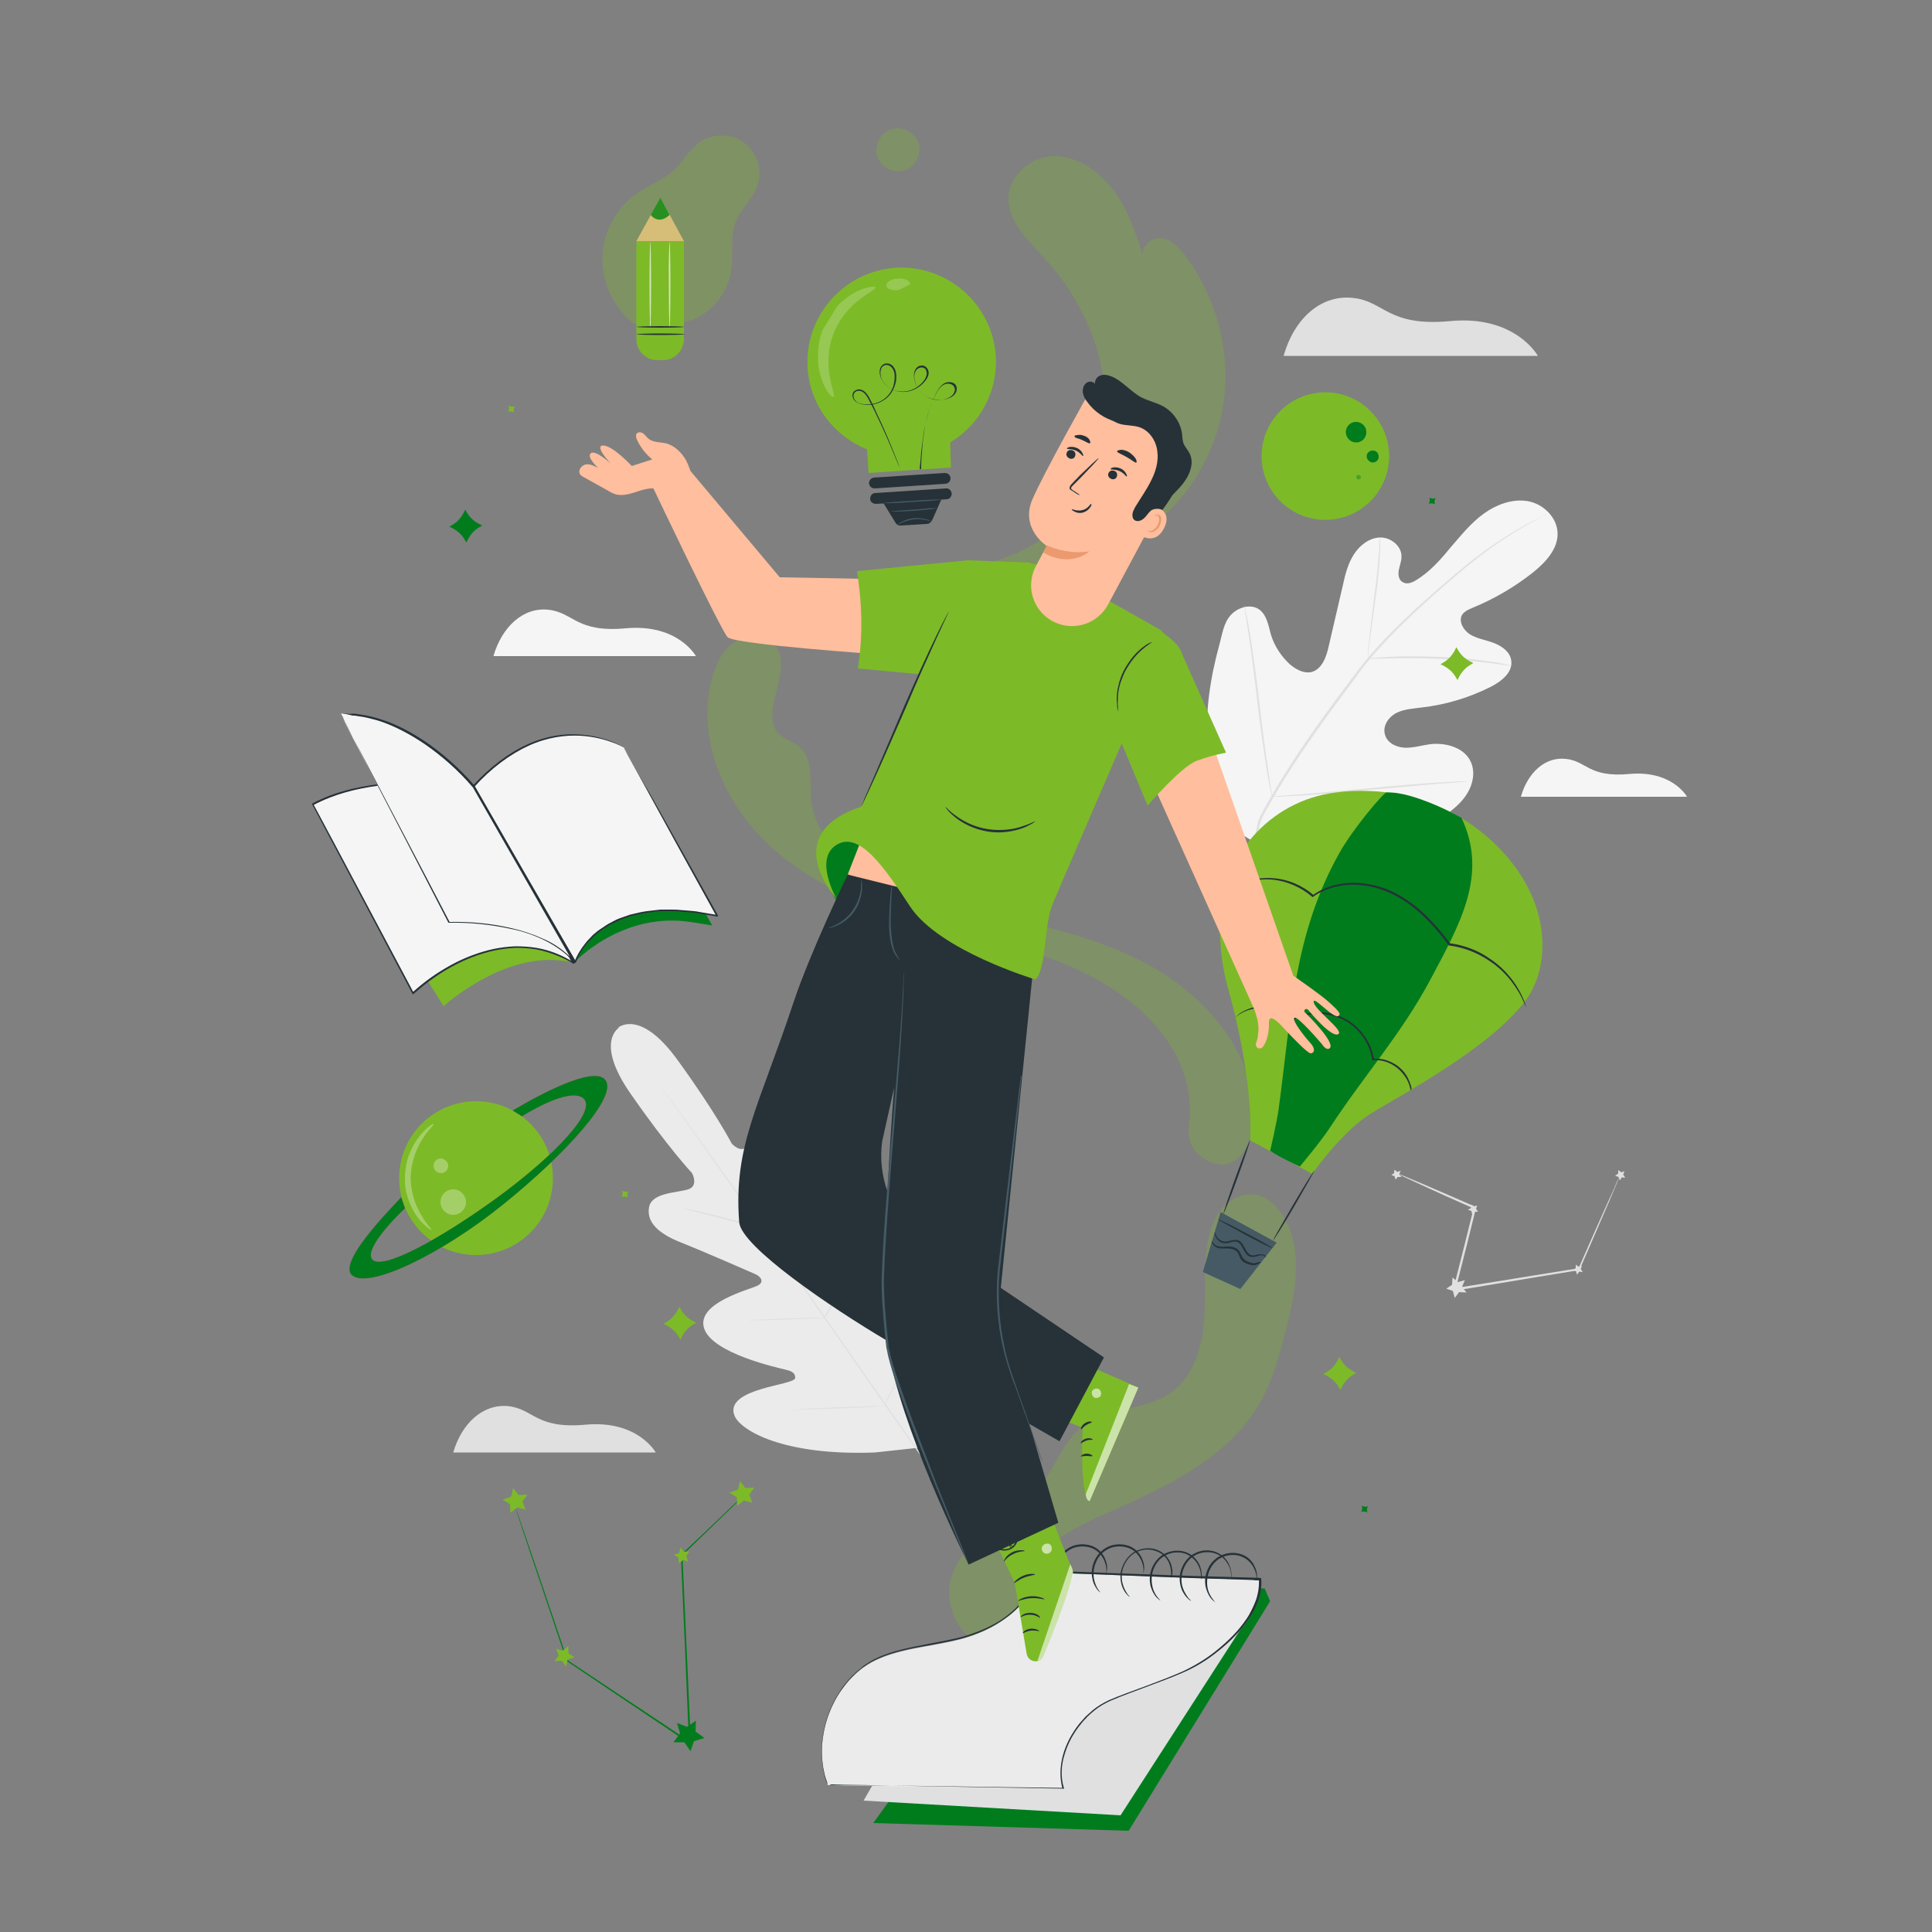 <?xml version="1.0" encoding="utf-8"?>
<!-- Generator: Adobe Illustrator 27.2.0, SVG Export Plug-In . SVG Version: 6.00 Build 0)  -->
<svg version="1.1" xmlns="http://www.w3.org/2000/svg" xmlns:xlink="http://www.w3.org/1999/xlink" x="0px" y="0px"
	 viewBox="0 0 500 500" style="enable-background:new 0 0 500 500;" xml:space="preserve">
<rect x="0" y="0" width="500" height="500" fill="#808080" stroke="none"/>
<style type="text/css">
	.st0{fill:#E0E0E0;}
	.st1{fill:#EBEBEB;}
	.st2{fill:#F5F5F5;}
	.st3{display:none;}
	.st4{display:inline;fill:#EBEBEB;}
	.st5{opacity:0.3;}
	.st6{fill:#7DBA28;}
	.st7{fill:#FFBE9D;}
	.st8{fill:#007C1D;}
	.st9{opacity:0.3;fill:#FFFFFF;}
	.st10{fill:#263238;}
	.st11{fill:#FAFAFA;}
	.st12{opacity:0.32;}
	.st13{fill:#455A64;}
	.st14{fill:#E8505B;}
	.st15{opacity:0.6;}
	.st16{fill:#FFFFFF;}
	.st17{opacity:0.6;fill:#FFFFFF;}
	.st18{fill:#EB996E;}
	.st19{opacity:0.2;}
	.st20{opacity:0.4;}
</style>
<g id="Background_Complete">
	<g>
		<g>
			<g>
				<g>
					<g>
						<g>
							<path class="st0" d="M332.2,92.1h65.8c0,0-5.8-10.6-22.7-9c-16.2,1.5-17-5.2-25.2-6C341.8,76.2,334.9,82.5,332.2,92.1z"/>
						</g>
					</g>
				</g>
			</g>
		</g>
	</g>
	<g>
		<g>
			<g>
				<path class="st1" d="M160.3,265.9c0,0-6.6,3.6,3,17.3c9.6,13.8,15.8,20.4,15.8,20.4s1.8,3.3-1,4.2c-2.8,0.9-9.3,0.8-10.1,4.5
					c-0.8,3.9,2.3,6.9,8.1,9.2c5.8,2.3,18.4,7.8,19.5,8.3c1.1,0.5,2.4,1.9,0.5,2.9s-15.9,4.4-13.9,11c2,6.6,19.3,10.3,21.2,10.8
					c1.9,0.4,2.4,1.1,2.4,2.1c0,1-4.9,1.7-8.8,2.9c-4,1.2-8.4,3.2-6.9,6.9c1.5,3.7,12.4,10.4,36.3,9.5l11.1-1.2l4.7-10.1
					c8.8-22.3,6-34.8,3-37.4c-3-2.6-6.4,0.9-8.8,4.2c-2.4,3.4-4.7,7.7-5.6,7.4c-0.9-0.3-1.4-1.1-1.2-3c0.2-1.9,2.4-19.5-3.2-23.6
					c-5.6-4.1-13.5,8.1-15,9.5c-1.5,1.4-2.5-0.3-2.6-1.5c-0.1-1.2-1.1-14.9-1.4-21.2c-0.2-6.3-2.1-10.2-6.1-10.7
					c-3.8-0.5-5.8,5.7-7.6,8.1c-1.8,2.4-4.3-0.4-4.3-0.4s-4.2-8.1-14-21.6c-9.8-13.6-15.5-8.4-15.5-8.4"/>
			</g>
			<g>
				<g>
					<path class="st0" d="M238.6,377.2c-7.2-10-19.7-28-30.4-43.4c-10.8-15.4-20.6-29.3-27.7-39.3c-3.6-5-6.5-9.1-8.5-11.9
						c-1-1.4-1.8-2.5-2.3-3.2c-0.3-0.4-0.4-0.6-0.6-0.8c-0.1-0.2-0.2-0.3-0.2-0.3s0.1,0.1,0.2,0.3c0.1,0.2,0.4,0.5,0.6,0.8
						c0.5,0.7,1.3,1.8,2.4,3.2c2,2.8,5,6.8,8.6,11.8c7.2,10,17,23.9,27.8,39.3c10.8,15.4,23.2,33.4,30.4,43.4"/>
				</g>
			</g>
			<g>
				<g>
					<path class="st0" d="M177.1,312.8c0,0,0.3,0,0.8,0.1c0.5,0.1,1.2,0.2,2.1,0.4c1.8,0.4,4.3,1,7,1.7c2.7,0.7,5.1,1.4,7,1.9
						c0.8,0.2,1.5,0.4,2.1,0.6c0.5,0.1,0.8,0.2,0.8,0.2c0,0-0.3,0-0.8-0.1c-0.5-0.1-1.2-0.2-2.1-0.4c-1.8-0.4-4.3-1.1-7-1.8
						c-2.7-0.7-5.1-1.3-7-1.8c-0.8-0.2-1.6-0.4-2.1-0.5C177.4,312.9,177.1,312.9,177.1,312.8z"/>
				</g>
			</g>
			<g>
				<g>
					<path class="st0" d="M197.6,317c-0.1,0,0.9-5.2,2.3-11.6c1.4-6.4,2.5-11.5,2.6-11.5c0.1,0-0.9,5.2-2.3,11.6
						C198.9,311.8,197.7,317,197.6,317z"/>
				</g>
			</g>
			<g>
				<g>
					<path class="st0" d="M213.1,341.3c0,0,0.1-0.3,0.4-0.7c0.3-0.5,0.6-1.2,1.1-2c0.9-1.7,2.1-4,3.4-6.6c1.3-2.6,2.3-5,3.1-6.7
						c0.4-0.8,0.7-1.5,0.9-2c0.2-0.5,0.3-0.7,0.4-0.7c0,0-0.1,0.3-0.2,0.8c-0.2,0.5-0.4,1.2-0.8,2.1c-0.7,1.8-1.7,4.2-3,6.8
						c-1.3,2.6-2.5,4.9-3.5,6.5c-0.5,0.8-0.9,1.5-1.2,1.9C213.3,341.1,213.1,341.3,213.1,341.3z"/>
				</g>
			</g>
			<g>
				<g>
					<path class="st0" d="M193.8,341.7c0,0,0.3-0.1,0.8-0.1c0.6,0,1.3-0.1,2.1-0.1c1.7-0.1,4.2-0.2,6.8-0.3c2.7-0.1,5.1-0.1,6.8-0.2
						c0.8,0,1.5,0,2.1,0c0.5,0,0.8,0,0.8,0c0,0-0.3,0.1-0.8,0.1c-0.6,0-1.3,0.1-2.1,0.1c-1.7,0.1-4.2,0.2-6.8,0.3
						c-2.7,0.1-5.1,0.1-6.8,0.2c-0.8,0-1.5,0-2.1,0C194,341.7,193.8,341.7,193.8,341.7z"/>
				</g>
			</g>
			<g>
				<g>
					<path class="st0" d="M204.7,364.9c0,0,0.3-0.1,1-0.1c0.7,0,1.6-0.1,2.6-0.2c2.2-0.1,5.3-0.3,8.7-0.4c3.4-0.1,6.5-0.2,8.7-0.3
						c1.1,0,2,0,2.6-0.1c0.6,0,1,0,1,0c0,0-0.3,0.1-1,0.1c-0.7,0-1.6,0.1-2.6,0.2c-2.2,0.1-5.3,0.3-8.7,0.4
						c-3.4,0.1-6.5,0.2-8.7,0.3c-1.1,0-2,0-2.6,0.1C205.1,365,204.7,365,204.7,364.9z"/>
				</g>
			</g>
			<g>
				<g>
					<path class="st0" d="M228.8,363.8c0,0,0.1-0.3,0.4-1c0.3-0.7,0.7-1.5,1.3-2.5c1.1-2.1,2.5-5.1,4-8.5c1.5-3.3,2.8-6.4,3.7-8.6
						c0.4-1.1,0.8-1.9,1.1-2.6c0.3-0.6,0.4-1,0.4-0.9c0,0-0.1,0.4-0.3,1c-0.2,0.6-0.6,1.5-1,2.7c-0.9,2.2-2.1,5.3-3.6,8.6
						c-1.5,3.3-3,6.3-4.1,8.4c-0.6,1.1-1,1.9-1.4,2.5C229,363.5,228.8,363.8,228.8,363.8z"/>
				</g>
			</g>
		</g>
		<g>
			<g>
				<g>
					<g>
						<g>
							<path class="st2" d="M321.8,216.2c-11.9-13.3-10.8-32.6-6.3-49.1c0.8-2.8,1.1-5.8,3-7.9c1.9-2.1,5.4-3.1,7.6-1.3
								c1.8,1.5,2.2,4.1,2.8,6.3c0.9,3,2.7,5.7,5,7.8c1.6,1.3,3.6,2.4,5.6,1.9c2.7-0.8,3.8-4,4.4-6.8c1.2-5.2,2.4-10.3,3.6-15.5
								c0.6-2.8,1.3-5.6,2.8-8c1.5-2.4,4-4.4,6.8-4.5c2.8-0.1,5.7,2.2,5.6,5c0,1.2-0.5,2.3-0.7,3.5c-0.2,1.2,0,2.6,1.1,3.1
								c1,0.6,2.3,0.1,3.3-0.5c3.5-2.1,6.3-5.2,8.9-8.4c2.7-3.1,5.3-6.4,8.6-8.8c3.3-2.4,7.5-4,11.5-3.3c4,0.7,7.6,4.2,7.7,8.3
								c0.1,4.1-3.1,7.5-6.3,10.1c-4.8,3.8-10.1,6.9-15.7,9.2c-1,0.4-2.1,0.9-2.7,1.8c-1,1.7,0.3,3.9,1.9,5c1.9,1.2,4.2,1.5,6.3,2.3
								c2.1,0.8,4.2,2.3,4.5,4.5c0.5,3.1-2.6,5.5-5.4,6.9c-5.6,2.8-11.6,4.6-17.8,5.3c-2.2,0.3-4.5,0.4-6.5,1.4c-2,1-3.6,3.3-3,5.5
								c0.5,2.2,2.9,3.4,5.1,3.5c2.2,0.1,4.4-0.6,6.6-0.9c4.1-0.5,9,0.9,10.6,4.7c1.1,2.5,0.5,5.6-0.9,7.9c-1.4,2.4-3.6,4.2-5.8,5.8
								c-7.8,5.7-16.9,9.6-26.4,10.6C338.1,222.6,329.8,221.5,321.8,216.2"/>
						</g>
					</g>
				</g>
			</g>
			<g>
				<g>
					<g>
						<g>
							<g>
								<path class="st0" d="M324.2,217.8c2.2-6.4-0.1-3.2,4.4-11c4.4-7.8,10-16,16.1-24.3c1.5-2.1,3.1-4.1,4.6-6.2
									c1.5-2,3-4,4.6-5.9c3.1-3.7,6.4-7.1,9.7-10.2c3.2-3.1,6.4-5.9,9.4-8.5c3-2.6,5.8-5,8.5-7.1c5.4-4.1,10.1-7,13.4-8.8
									c1.7-0.9,3-1.6,3.9-2c0.4-0.2,0.8-0.4,1-0.5c0.2-0.1,0.4-0.2,0.4-0.2c0,0-0.1,0.1-0.3,0.2c-0.2,0.1-0.6,0.3-1,0.5
									c-0.9,0.5-2.2,1.2-3.8,2.1c-3.3,1.9-7.9,4.7-13.2,8.9c-2.7,2.1-5.5,4.5-8.5,7.1c-3,2.6-6.1,5.5-9.4,8.6
									c-3.2,3.1-6.5,6.5-9.6,10.2c-1.6,1.9-3,3.8-4.5,5.9c-1.5,2-3,4.1-4.6,6.2c-6.1,8.3-11.7,16.5-16.1,24.2
									c-4.5,7.8-2.2,4.5-4.4,10.9"/>
							</g>
						</g>
					</g>
				</g>
			</g>
			<g>
				<g>
					<g>
						<g>
							<g>
								<path class="st0" d="M354,170.5c0,0,0-0.4,0-1.2c0-0.8,0.1-1.9,0.3-3.4c0.3-2.8,0.8-6.8,1.3-11.1c0.6-4.3,1-8.2,1.2-11.1
									c0.1-1.4,0.2-2.6,0.2-3.4c0-0.8,0.1-1.2,0.1-1.2c0,0,0.1,0.4,0.1,1.2c0,0.8,0,2-0.1,3.4c-0.1,2.9-0.5,6.8-1.1,11.1
									c-0.6,4.3-1.1,8.1-1.5,11c-0.2,1.3-0.3,2.4-0.4,3.3C354.1,170,354,170.5,354,170.5z"/>
							</g>
						</g>
					</g>
				</g>
			</g>
			<g>
				<g>
					<g>
						<g>
							<g>
								<path class="st0" d="M391,172.3c0,0-0.5,0-1.5-0.2c-0.9-0.1-2.3-0.3-3.9-0.5c-3.3-0.4-8-0.8-13.1-1.1
									c-5.1-0.2-9.8-0.2-13.1-0.1c-1.7,0-3,0.1-4,0.1c-0.9,0-1.5,0-1.5,0c0,0,0.5-0.1,1.5-0.2c0.9-0.1,2.3-0.2,4-0.3
									c3.4-0.2,8-0.2,13.2,0c5.1,0.2,9.8,0.7,13.1,1.2c1.7,0.2,3,0.5,3.9,0.7C390.5,172.1,391,172.2,391,172.3z"/>
							</g>
						</g>
					</g>
				</g>
			</g>
			<g>
				<g>
					<g>
						<g>
							<g>
								<path class="st0" d="M329.2,206.3c0,0-0.1-0.2-0.1-0.5c-0.1-0.4-0.2-0.9-0.3-1.4c-0.3-1.2-0.6-3-1-5.3
									c-0.7-4.5-1.6-10.7-2.4-17.5c-0.8-6.9-1.6-13.1-2.3-17.6c-0.3-2.2-0.6-4-0.8-5.3c-0.1-0.6-0.2-1.1-0.2-1.4
									c0-0.3-0.1-0.5,0-0.5c0,0,0.1,0.2,0.1,0.5c0.1,0.4,0.2,0.9,0.3,1.4c0.3,1.2,0.6,3,1,5.3c0.7,4.5,1.6,10.7,2.4,17.6
									c0.8,6.9,1.6,13.1,2.3,17.6c0.3,2.2,0.6,4,0.8,5.3c0.1,0.6,0.2,1.1,0.2,1.4C329.2,206.1,329.2,206.3,329.2,206.3z"/>
							</g>
						</g>
					</g>
				</g>
			</g>
			<g>
				<g>
					<g>
						<g>
							<g>
								<path class="st0" d="M379.9,202.2c0,0-0.2,0-0.5,0.1c-0.4,0-0.9,0.1-1.5,0.1c-1.4,0.1-3.2,0.3-5.4,0.4
									c-4.6,0.4-10.9,1-17.9,1.6c-7,0.7-13.4,1.2-18,1.5c-2.3,0.1-4.2,0.2-5.5,0.3c-0.6,0-1.1,0-1.5,0c-0.3,0-0.5,0-0.5,0
									c0,0,0.2,0,0.5-0.1c0.4,0,0.9-0.1,1.5-0.1c1.4-0.1,3.2-0.3,5.4-0.4c4.6-0.4,10.9-1,17.9-1.6c7-0.7,13.3-1.2,18-1.5
									c2.3-0.1,4.2-0.2,5.5-0.3c0.6,0,1.1,0,1.5,0C379.8,202.2,379.9,202.2,379.9,202.2z"/>
							</g>
						</g>
					</g>
				</g>
			</g>
		</g>
		<g>
			<g>
				<g>
					<g>
						<g>
							<g>
								<path class="st0" d="M419.3,304c0,0,0,0.2-0.2,0.5c-0.1,0.3-0.3,0.8-0.5,1.3c-0.5,1.2-1.2,2.9-2.1,5
									c-1.9,4.3-4.5,10.5-7.7,17.8l0,0.1l-0.1,0c-7.1,1.2-15.4,2.5-24.2,4c-2.8,0.5-5.5,0.9-8.1,1.3l-0.4,0.1l0.1-0.4
									c2-7.8,3.8-15,5.3-21.1l0.1,0.2c-5.9-2.6-10.8-4.8-14.2-6.4c-1.7-0.8-3-1.4-3.9-1.8c-0.4-0.2-0.8-0.4-1-0.5
									c-0.2-0.1-0.3-0.2-0.3-0.2c0,0,0.1,0,0.4,0.1c0.3,0.1,0.6,0.3,1,0.4c0.9,0.4,2.3,1,4,1.7c3.5,1.5,8.4,3.6,14.3,6.2l0.2,0.1
									l0,0.2c-1.5,6.1-3.3,13.3-5.3,21.1l-0.3-0.3c2.6-0.4,5.4-0.9,8.1-1.3c8.8-1.4,17.1-2.8,24.2-3.9l-0.2,0.1
									c3.2-7.3,5.9-13.4,7.9-17.8c1-2.1,1.7-3.8,2.2-5c0.3-0.5,0.5-1,0.6-1.3C419.2,304.1,419.3,304,419.3,304z"/>
							</g>
						</g>
					</g>
				</g>
			</g>
			<g>
				<g>
					<g>
						<g>
							<polygon class="st0" points="379.1,331.3 378.4,333 379.5,334.5 377.6,334.4 376.5,335.9 376,334.1 374.3,333.5 375.8,332.5 
								375.9,330.6 377.3,331.8 							"/>
						</g>
					</g>
				</g>
			</g>
			<g>
				<g>
					<g>
						<g>
							<polygon class="st0" points="362.5,303 362.1,303.9 362.7,304.6 361.7,304.6 361.2,305.3 360.9,304.4 360.1,304.1 
								360.8,303.6 360.9,302.7 361.6,303.3 							"/>
						</g>
					</g>
				</g>
			</g>
			<g>
				<g>
					<g>
						<g>
							<polygon class="st0" points="409.4,327.6 409.1,328.4 409.6,329.2 408.7,329.1 408.1,329.9 407.9,329 407,328.7 407.8,328.2 
								407.8,327.3 408.5,327.8 							"/>
						</g>
					</g>
				</g>
			</g>
			<g>
				<g>
					<g>
						<g>
							<polygon class="st0" points="382.3,312 382,312.8 382.5,313.6 381.6,313.6 381,314.3 380.8,313.4 379.9,313.1 380.7,312.6 
								380.7,311.7 381.4,312.2 							"/>
						</g>
					</g>
				</g>
			</g>
			<g>
				<g>
					<g>
						<g>
							<polygon class="st0" points="420.4,303.1 420.1,304 420.6,304.8 419.7,304.7 419.2,305.5 418.9,304.6 418,304.3 418.8,303.7 
								418.8,302.8 419.6,303.4 							"/>
						</g>
					</g>
				</g>
			</g>
		</g>
		<g>
			<g>
				<g>
					<g>
						<g>
							<g>
								<path class="st0" d="M117.3,375.9h52.4c0,0-4.6-8.4-18.1-7.2c-12.9,1.2-13.5-4.1-20.1-4.8
									C125,363.3,119.5,368.3,117.3,375.9z"/>
							</g>
						</g>
					</g>
				</g>
			</g>
		</g>
		<g>
			<g>
				<g>
					<g>
						<g>
							<g>
								<path class="st2" d="M127.7,169.8h52.4c0,0-4.6-8.4-18.1-7.2c-12.9,1.2-13.5-4.1-20.1-4.8
									C135.4,157.1,129.9,162.2,127.7,169.8z"/>
							</g>
						</g>
					</g>
				</g>
			</g>
		</g>
		<g>
			<g>
				<g>
					<g>
						<g>
							<g>
								<path class="st2" d="M393.6,206.2h43c0,0-3.8-6.9-14.9-5.9c-10.6,1-11.1-3.4-16.5-3.9C399.9,195.8,395.4,199.9,393.6,206.2z
									"/>
							</g>
						</g>
					</g>
				</g>
			</g>
		</g>
	</g>
</g>
<g id="Background_Simple" class="st3">
	<path class="st4" d="M418.5,123.3L418.5,123.3C404.2,100,380.4,84,353.4,80.4c-10.5-1.4-21.2-1.1-31.6,1.1
		c-31,6.5-57.9,29.7-69,59.3c-6.6,17.4-8.4,37.5-20.9,51.3c-16.2,18-43.7,18.5-67.9,17.8c-24.2-0.7-51.8-0.1-67.9,17.9
		c-10.1,11.3-13.3,27.4-12.5,42.5c2.2,40.1,30.4,75.9,66.4,93.8c36,17.8,78.3,19.4,117.7,11.6c55.2-11,107.6-41.1,139.2-87.7
		c30-44.4,38.7-104.1,17.6-153.1C422.8,130.8,420.8,127,418.5,123.3z"/>
</g>
<g id="Pencil">
	<g>
		<g class="st5">
			<path class="st6" d="M307.7,291.1c2.1-16.1-9.2-29.4-23.4-37.4c-14.2-8-30.6-10.7-46.2-15.1c-14.8-4.2-29.4-10.3-40.3-21.1
				c-10.9-10.8-17.5-26.9-13.6-41.8c1-3.7,2.7-7.5,5.9-9.6c3.2-2.1,8.1-2.1,10.5,0.9c5.1,6.4-4.8,18,1.4,23.3
				c1.4,1.2,3.4,1.7,4.8,2.9c3.9,3.1,2.6,9.2,3.2,14.2c1.1,9.8,10.3,16.7,19.4,20.7c12.1,5.3,25.3,7.9,38.2,11
				c12.9,3.2,25.9,7.2,36.6,15c10.7,7.8,20.1,20,20,33.3c0,3.7-0.5,8.3-2.8,11.2c-2.3,2.9-5.3,3.5-8.6,1.9
				C309.5,298.9,307.1,296.4,307.7,291.1"/>
		</g>
		<g class="st5">
			<path class="st6" d="M239.2,163c-0.5-6,3.9-11.2,9-14c5.1-2.8,10.9-3.9,16.1-6.4c12.9-6.1,21.2-20.6,21.8-35.4
				c0.6-14.8-5.8-29.6-15.9-40.5c-4.1-4.4-9.1-9.1-9.2-15.1c-0.1-6.3,6-11.3,12.1-11.2c6.1,0.1,11.7,4.2,15.4,9.3s5.7,11.3,7.6,17.3
				c-1.4-2.5,1.5-5.6,4.2-5.4c2.8,0.3,5,2.6,6.7,4.9c7.3,9.9,11,22.6,10,34.8c-1,12.2-6.7,23.9-15.5,31.9
				c-9.9,9-22.9,13.2-35.6,17.2c-8.8,2.8-17.6,5.6-26.4,8.3"/>
		</g>
		<g>
			<g class="st5">
				<path class="st6" d="M230.2,33.6c-2.6,1.1-4.1,4.4-3.1,7.1c1,2.7,4.2,4.3,7,3.4c2.7-0.9,4.4-4.1,3.7-6.8c-0.8-2.7-3.9-4.6-6.6-4
					"/>
			</g>
		</g>
	</g>
	<g class="st5">
		<path class="st6" d="M264.5,422.8c-3.2-6.7-0.4-15.1,4.7-20.5c5.2-5.4,12.2-8.5,19-11.5c15.1-6.6,31-14.5,38.6-29.1
			c2.6-4.9,4.1-10.3,5.5-15.7c2.8-10.4,5.4-22.1-0.2-31.3c-1.6-2.6-4.1-5-7.1-5.5c-3.5-0.6-7,1.3-9.2,4.1c-2.1,2.8-3,6.3-3.5,9.8
			c-0.8,6.6-0.1,13.4-0.8,20c-0.7,6.7-3.1,13.6-8.6,17.4c-6.7,4.6-16.2,3.6-22.6,8.5c-5.2,4-7.2,10.8-11.3,16
			c-3.4,4.3-8.2,7.3-12.6,10.6c-4.4,3.3-8.7,7.4-10.2,12.7c-1.6,5.5,0.4,11.9,4.8,15.5c4.4,3.7,11,4.5,16.1,2.1"/>
	</g>
	<g>
		<g>
			<path class="st6" d="M171.6,93.2h-1.5c-3,0-5.4-2.4-5.4-5.4V62.4H177v25.3C177,90.7,174.6,93.2,171.6,93.2z"/>
			<polygon class="st7" points="164.7,62.4 170.9,51.1 177,62.4 			"/>
			<path class="st8" d="M168.4,55.6c0,0,1.9,2.8,4.9,0l-2.4-4.5L168.4,55.6z"/>
			<line class="st9" x1="166.5" y1="62.4" x2="169.2" y2="62.4"/>
		</g>
		<g>
			<path class="st10" d="M177.2,86.5c0,0.1-2.8,0.2-6.2,0.2c-3.5,0-6.2-0.1-6.2-0.2c0-0.1,2.8-0.2,6.2-0.2
				C174.4,86.3,177.2,86.4,177.2,86.5z"/>
		</g>
		<g>
			<path class="st10" d="M177,84.6c0,0.1-2.7,0.2-6.1,0.2c-3.4,0-6.1-0.1-6.1-0.2c0-0.1,2.7-0.2,6.1-0.2
				C174.3,84.4,177,84.5,177,84.6z"/>
		</g>
		<g>
			<path class="st11" d="M168.3,62.6c0.1,0,0.2,4.9,0.2,11c0,6.1-0.1,11-0.2,11c-0.1,0-0.2-4.9-0.2-11
				C168.1,67.5,168.2,62.6,168.3,62.6z"/>
		</g>
		<g>
			<path class="st11" d="M173.3,62.6c0.1,0,0.2,4.9,0.2,11c0,6.1-0.1,11-0.2,11c-0.1,0-0.2-4.9-0.2-11
				C173,67.5,173.2,62.6,173.3,62.6z"/>
		</g>
	</g>
	<g class="st12">
		<path class="st6" d="M164.3,83.9c-5.3-3.9-8.5-10.5-8.4-17.1c0.1-6.6,3.6-13.1,9-16.8c3.1-2.1,6.7-3.4,9.5-5.9
			c2.4-2.3,4-5.4,6.7-7.3c3.4-2.4,8.3-2.3,11.6,0.2c3.3,2.5,4.7,7.2,3.3,11.1c-1.3,3.5-4.4,6.1-5.7,9.6c-1.4,3.8-0.5,8-1,11.9
			c-0.6,4.9-3.6,9.4-7.8,12c-4.2,2.5-9.6,3-14.2,1.3"/>
	</g>
</g>
<g id="Notebook">
	<g>
		<polygon class="st8" points="271.5,408.7 327.3,411.1 328.7,414.4 292.1,473.8 226,471.8 		"/>
		<polygon class="st0" points="223.5,466 290,469.8 324.7,416 300.3,417.9 238.6,439.7 		"/>
		<g>
			<path class="st1" d="M214.2,462l61,1c-2.5-7.8,3.4-18.8,11.6-22.5c5.4-2.5,15.7-5.6,21-8.3c10-5.1,19.1-14.9,18.3-23.3l-25.1-0.8
				l-32-1.2c-2.7,7.9-8.4,13.1-17.1,16.3c-7.8,2.8-16.6,2.8-24.2,6C215.5,434.2,209.6,450.8,214.2,462"/>
			<g>
				<path class="st10" d="M214.2,462c0,0-0.1-0.1-0.2-0.4c-0.1-0.3-0.2-0.7-0.4-1.2c-0.2-0.5-0.3-1.2-0.5-2
					c-0.2-0.8-0.3-1.7-0.4-2.8c-0.2-2.1-0.1-4.8,0.5-7.8c0.6-3,1.8-6.4,3.9-9.7c0.5-0.8,1.1-1.7,1.8-2.5c0.3-0.4,0.6-0.8,1-1.2
					c0.4-0.4,0.7-0.8,1.1-1.1c0.4-0.4,0.8-0.8,1.2-1.1c0.4-0.3,0.9-0.7,1.3-1.1c1-0.6,1.9-1.3,3-1.8c4.2-2.1,9.3-3,14.5-4
					c2.6-0.5,5.4-1,8.1-1.7c2.7-0.8,5.4-1.8,8-3.2c1.3-0.7,2.6-1.5,3.8-2.5c1.2-0.9,2.3-2,3.3-3.1c2.1-2.3,3.6-5.1,4.6-8.2l0.1-0.2
					l0.2,0c8.5,0.3,17.4,0.7,26.7,1c9.2,0.4,18.8,0.6,28.6,0.9c0.6,0,1.2,0,1.8,0.1l0.2,0l0,0.2c0.2,1.9-0.2,3.9-0.8,5.6
					c-0.3,0.9-0.7,1.7-1.1,2.6c-0.5,0.8-0.9,1.6-1.5,2.4c-2.1,3.1-4.7,5.7-7.6,8c-2.8,2.3-5.9,4.2-9.1,5.6c-3.2,1.4-6.5,2.6-9.7,3.8
					c-3.2,1.2-6.3,2.3-9.3,3.6c-1.5,0.7-2.9,1.5-4.1,2.5c-0.6,0.5-1.2,1-1.8,1.6c-0.5,0.6-1.1,1.1-1.6,1.8c-2,2.4-3.5,5.2-4.3,8
					c-0.9,2.8-1,5.9-0.2,8.5l0.1,0.3l-0.3,0c-18.5-0.3-33.7-0.6-44.4-0.8c-5.3-0.1-9.5-0.2-12.3-0.2c-1.4,0-2.5-0.1-3.2-0.1
					C214.5,462.1,214.2,462,214.2,462c0,0,0.4,0,1.1,0c0.7,0,1.8,0,3.2,0c2.8,0,7,0.1,12.3,0.1c10.6,0.1,25.9,0.4,44.4,0.6l-0.2,0.3
					c-0.8-2.8-0.7-5.9,0.1-8.8c0.8-2.9,2.3-5.7,4.3-8.2c0.5-0.6,1.1-1.2,1.6-1.8c0.6-0.5,1.2-1.1,1.8-1.6c1.2-1,2.7-1.9,4.2-2.6
					c3-1.3,6.2-2.4,9.4-3.6c3.2-1.2,6.4-2.4,9.6-3.8c3.2-1.5,6.2-3.3,9-5.6c2.8-2.3,5.4-4.8,7.5-7.9c0.5-0.7,1-1.6,1.4-2.4
					c0.4-0.8,0.8-1.7,1.1-2.5c0.6-1.7,0.9-3.6,0.8-5.4l0.2,0.2c-0.6,0-1.2,0-1.8-0.1c-9.8-0.3-19.4-0.6-28.6-1
					c-9.2-0.4-18.2-0.7-26.7-1l0.2-0.2c-1.1,3.1-2.6,6-4.7,8.3c-1,1.2-2.2,2.3-3.4,3.2c-1.2,0.9-2.5,1.8-3.8,2.5
					c-2.6,1.5-5.4,2.5-8.1,3.3c-2.8,0.7-5.5,1.2-8.1,1.7c-5.3,0.9-10.3,1.8-14.5,3.9c-1.1,0.5-2,1.1-2.9,1.7c-0.5,0.3-0.9,0.7-1.3,1
					c-0.4,0.3-0.8,0.7-1.2,1.1c-0.4,0.4-0.8,0.8-1.1,1.1c-0.4,0.4-0.7,0.8-1,1.2c-0.7,0.8-1.2,1.6-1.8,2.4c-2.1,3.3-3.3,6.6-3.9,9.6
					c-0.6,3-0.7,5.6-0.5,7.7c0.1,1,0.2,2,0.4,2.8c0.2,0.8,0.3,1.5,0.5,2c0.2,0.5,0.3,0.9,0.4,1.2C214.1,461.9,214.2,462,214.2,462z"
					/>
			</g>
		</g>
		<g>
			<path class="st10" d="M286.2,407.9c0,0,0.1-0.4,0.1-1.1c0.1-0.7,0-1.7-0.5-2.9c-0.5-1.1-1.4-2.4-2.9-3.1
				c-1.5-0.7-3.4-0.8-5.1-0.2c-1.8,0.7-3.1,2.1-3.7,3.6c-0.7,1.5-0.8,3-0.6,4.3c0.2,1.2,0.7,2.2,1,2.7c0.4,0.6,0.7,0.9,0.6,0.9
				c0,0-0.3-0.2-0.8-0.8c-0.4-0.6-1-1.5-1.2-2.8c-0.3-1.3-0.2-2.9,0.5-4.5c0.7-1.6,2-3.1,4-3.9c1.9-0.7,4-0.5,5.5,0.2
				c1.6,0.8,2.6,2.2,3,3.4c0.5,1.2,0.5,2.3,0.3,3c-0.1,0.4-0.1,0.6-0.2,0.8C286.3,407.8,286.2,407.9,286.2,407.9z"/>
		</g>
		<g>
			<path class="st10" d="M295.8,407.9c0,0,0.1-0.4,0.1-1.1c0.1-0.7,0-1.7-0.5-2.9c-0.5-1.1-1.4-2.4-2.9-3.1
				c-1.5-0.7-3.4-0.8-5.1-0.2c-1.8,0.7-3.1,2.1-3.7,3.6c-0.7,1.5-0.8,3-0.6,4.3c0.2,1.2,0.7,2.2,1,2.7c0.4,0.6,0.7,0.9,0.6,0.9
				c0,0-0.3-0.2-0.8-0.8c-0.4-0.6-1-1.5-1.2-2.8c-0.3-1.3-0.2-2.9,0.5-4.5c0.7-1.6,2-3.1,4-3.9c1.9-0.7,4-0.5,5.5,0.2
				c1.6,0.8,2.6,2.2,3,3.4c0.5,1.2,0.5,2.3,0.3,3c-0.1,0.4-0.1,0.6-0.2,0.8C295.8,407.8,295.8,407.9,295.8,407.9z"/>
		</g>
		<g>
			<path class="st10" d="M303,408.4c0,0,0.1-0.4,0.1-1.1c0-0.7-0.1-1.7-0.6-2.9c-0.5-1.1-1.5-2.3-3.1-2.9c-1.5-0.6-3.4-0.7-5.1,0.1
				c-1.7,0.7-2.9,2.3-3.5,3.8c-0.6,1.5-0.6,3.1-0.3,4.3c0.3,1.2,0.8,2.1,1.2,2.7c0.4,0.6,0.7,0.8,0.7,0.9c0,0-0.4-0.2-0.8-0.7
				c-0.5-0.5-1.1-1.5-1.4-2.7c-0.3-1.3-0.4-2.9,0.3-4.5c0.6-1.6,1.9-3.3,3.7-4.1c1.9-0.8,3.9-0.8,5.5-0.1c1.6,0.7,2.7,2,3.2,3.2
				c0.5,1.2,0.6,2.3,0.5,3c0,0.4-0.1,0.6-0.2,0.8C303.1,408.3,303,408.4,303,408.4z"/>
		</g>
		<g>
			<path class="st10" d="M310.8,408.8c0,0,0-0.4,0-1.1c0-0.7-0.2-1.7-0.8-2.8c-0.6-1.1-1.7-2.2-3.2-2.8c-1.5-0.5-3.5-0.5-5.1,0.4
				c-1.7,0.8-2.8,2.4-3.3,4c-0.5,1.6-0.4,3.1-0.1,4.3c0.3,1.2,0.9,2.1,1.3,2.6c0.4,0.5,0.8,0.8,0.7,0.8c0,0-0.4-0.2-0.9-0.7
				c-0.5-0.5-1.1-1.4-1.5-2.6c-0.4-1.2-0.5-2.9,0-4.5c0.5-1.6,1.7-3.4,3.5-4.3c1.8-0.9,3.9-1,5.5-0.4c1.7,0.6,2.8,1.9,3.4,3
				c0.6,1.2,0.7,2.3,0.7,3c0,0.4-0.1,0.6-0.1,0.8C310.9,408.7,310.8,408.8,310.8,408.8z"/>
		</g>
		<g>
			<path class="st10" d="M318.6,408.6c0,0,0-0.4,0-1.1c0-0.7-0.2-1.7-0.9-2.8c-0.6-1.1-1.7-2.2-3.3-2.7c-1.5-0.5-3.5-0.4-5.1,0.5
				c-1.7,0.9-2.7,2.5-3.2,4.1c-0.5,1.6-0.4,3.1,0,4.3c0.4,1.2,1,2,1.4,2.6c0.5,0.5,0.8,0.8,0.7,0.8c0,0-0.4-0.2-0.9-0.7
				c-0.5-0.5-1.2-1.4-1.6-2.6c-0.4-1.2-0.6-2.9-0.1-4.5c0.5-1.7,1.6-3.4,3.4-4.4c1.8-1,3.8-1.1,5.5-0.5c1.7,0.6,2.8,1.8,3.4,2.9
				c0.6,1.2,0.8,2.2,0.8,3c0,0.4,0,0.6-0.1,0.8C318.7,408.5,318.6,408.6,318.6,408.6z"/>
		</g>
		<g>
			<path class="st10" d="M325.2,409.5c0,0,0-0.4,0-1.1c0-0.7-0.2-1.7-0.8-2.8c-0.6-1.1-1.6-2.2-3.2-2.8c-1.5-0.6-3.4-0.5-5.1,0.3
				c-1.7,0.8-2.8,2.4-3.3,3.9c-0.5,1.6-0.5,3.1-0.2,4.3c0.3,1.2,0.9,2.1,1.3,2.6c0.4,0.6,0.7,0.8,0.7,0.8c0,0-0.4-0.2-0.9-0.7
				c-0.5-0.5-1.1-1.4-1.5-2.7c-0.4-1.2-0.5-2.9,0.1-4.5c0.5-1.6,1.7-3.3,3.6-4.2c1.8-0.9,3.9-0.9,5.5-0.3c1.7,0.6,2.8,1.9,3.3,3.1
				c0.6,1.2,0.7,2.3,0.6,3c0,0.4-0.1,0.6-0.1,0.8C325.2,409.4,325.2,409.5,325.2,409.5z"/>
		</g>
	</g>
</g>
<g id="Air_Balloon">
	<g>
		<path class="st6" d="M354,204.7c-2.6-0.1-5.4,0-8.3,0.4c-17.2,2.1-30.1,16.9-30,34.3c0,5.1,0.5,10.7,2.1,16.3
			c4.8,17.1,6.3,32.1,5.7,39.4l16.1,8.7c0,0,7.5-10.7,14.7-15.3c7.2-4.6,31.2-17,40.6-29.7c6.1-8.2,7.3-25-7.3-39.7
			C378.7,210.1,366.6,205,354,204.7z"/>
		<polygon class="st13" points="315.9,313.7 330.4,321.6 321,333.6 311.3,329.2 		"/>
		<g>
			<path class="st10" d="M316.6,314.2c-0.1,0,1.3-4.4,3.2-9.6c1.9-5.3,3.6-9.5,3.7-9.5c0.1,0-1.3,4.4-3.2,9.6
				C318.4,310,316.7,314.2,316.6,314.2z"/>
		</g>
		<g>
			<path class="st10" d="M329.5,321c-0.1-0.1,2.2-4.1,5.1-9.1c2.9-5,5.4-8.9,5.5-8.9c0.1,0.1-2.2,4.1-5.1,9.1
				C332.1,317.1,329.6,321,329.5,321z"/>
		</g>
		<g>
			<path class="st8" d="M358.8,205.1c-0.7,0-8.7,9.4-12.2,15.7c-11.9,21.3-12.4,42.1-15.7,66.3c-0.5,3.5-2.2,10.9-2.2,10.7
				c1.8,1.4,7.7,4.1,7.7,4.1s5.6-6.7,7.8-10.1c8.9-13.6,18.5-24.2,26.1-38.5c7.6-14.3,14.9-27,7.9-41.7
				C378.2,211.7,366,204.7,358.8,205.1z"/>
		</g>
		<g>
			<path class="st10" d="M395,260.9c0,0-0.1-0.2-0.2-0.5c-0.1-0.3-0.3-0.8-0.6-1.4c-0.5-1.2-1.4-2.8-2.8-4.7c-1.4-1.9-3.4-4-6.2-5.8
				c-2.7-1.8-6.2-3.3-10.1-3.8l-0.1,0l-0.1-0.1c-1.8-2.5-4-5.1-6.5-7.5c-2.5-2.4-5.5-4.6-8.9-6.1c-3.4-1.5-7-2.2-10.5-2
				c-3.4,0.2-6.7,1.3-9.2,3.1l-0.1,0.1l-0.1-0.1c-3-2.6-6.6-4-9.8-4.4c-3.2-0.4-6.1,0.2-8.3,1.1c-2.2,0.8-3.8,1.9-4.8,2.7
				c-0.5,0.4-0.9,0.7-1.1,0.9c-0.2,0.2-0.4,0.3-0.4,0.3c0,0,0.1-0.1,0.3-0.4c0.2-0.2,0.6-0.6,1.1-1c1-0.8,2.5-1.9,4.8-2.8
				c2.2-0.9,5.1-1.5,8.5-1.2c3.3,0.3,7,1.7,10.1,4.4l-0.3,0c2.6-1.9,5.9-3,9.4-3.2c3.5-0.2,7.3,0.5,10.7,2c3.5,1.6,6.5,3.8,9,6.2
				c2.5,2.4,4.7,5,6.5,7.5l-0.2-0.1c4,0.5,7.6,2,10.3,3.9c2.8,1.8,4.8,4,6.2,5.9c1.4,1.9,2.2,3.6,2.7,4.8c0.3,0.6,0.4,1.1,0.5,1.4
				C394.9,260.7,395,260.9,395,260.9z"/>
		</g>
		<g>
			<path class="st10" d="M365.1,282.2c-0.1,0-0.1-1.5-1.4-3.5c-0.7-1-1.6-2.1-3.1-3c-1.4-0.9-3.3-1.5-5.3-1.3l-0.2,0l0-0.2
				c-0.3-2.1-1.2-4.3-2.6-6.2c-1.5-1.9-3.5-3.7-6-4.6c-2-0.8-4.2-1.1-6.2-1c-2,0.1-3.9,0.7-5.6,1.6l-0.2,0.1l-0.1-0.1
				c-1.6-1.7-3.7-2.7-5.6-3c-1.9-0.4-3.7-0.2-5,0.2c-2.8,0.7-3.9,2.1-4,2c0,0,0.1-0.1,0.2-0.2c0.2-0.1,0.4-0.3,0.7-0.6
				c0.6-0.5,1.6-1,3-1.5c1.4-0.4,3.2-0.6,5.2-0.3c2,0.3,4.1,1.3,5.9,3.1l-0.3,0c1.7-0.9,3.6-1.5,5.7-1.7c2.1-0.2,4.3,0.1,6.5,1
				c2.6,1,4.7,2.8,6.2,4.8c1.5,2,2.4,4.3,2.7,6.4l-0.2-0.2c2.2-0.2,4.1,0.5,5.6,1.4c1.5,0.9,2.5,2.1,3.1,3.1c0.6,1.1,0.9,2,1.1,2.6
				c0.1,0.3,0.1,0.6,0.1,0.7C365.1,282.1,365.1,282.2,365.1,282.2z"/>
		</g>
		<g>
			<path class="st10" d="M327.6,325.4c0,0-0.2-0.2-0.5-0.4c-0.4-0.2-1-0.2-1.7,0.1c-0.4,0.1-0.8,0.2-1.3,0.2c-0.5,0-1.1-0.2-1.4-0.6
				c-0.8-0.8-1.1-2-1.8-2.8c-0.4-0.4-0.8-0.6-1.3-0.6c-0.5,0-1,0.2-1.5,0.3c-0.5,0.1-1,0.2-1.5,0.1c-0.5-0.1-0.9-0.3-1.2-0.6
				c-0.6-0.5-0.9-1.2-1-1.6c-0.1-0.4,0-0.7,0-0.7c0,0,0,0.2,0.2,0.6c0.1,0.4,0.4,0.9,1,1.4c0.3,0.2,0.6,0.4,1.1,0.5
				c0.4,0.1,0.9,0,1.3-0.1c0.5-0.1,1-0.3,1.6-0.3c0.6-0.1,1.3,0.2,1.7,0.7c0.8,1,1.1,2.1,1.8,2.8c0.3,0.3,0.7,0.5,1.1,0.5
				c0.4,0,0.8-0.1,1.2-0.2c0.8-0.2,1.5-0.1,1.9,0.1C327.6,325.1,327.7,325.4,327.6,325.4z"/>
		</g>
		<g>
			<path class="st10" d="M329.3,323c-0.1,0.1-3.2-1.4-7.1-3.5c-3.9-2.1-6.9-3.8-6.9-3.9c0.1-0.1,3.2,1.4,7.1,3.5
				C326.3,321.1,329.4,322.9,329.3,323z"/>
		</g>
		<g>
			<path class="st10" d="M326.4,326.7c0,0-0.2,0.1-0.6,0.3c-0.2,0.1-0.4,0.2-0.7,0.3c-0.3,0.1-0.6,0.2-1,0.1
				c-0.7-0.1-1.6-0.3-2.4-0.9c-0.4-0.3-0.7-0.8-0.9-1.3c-0.2-0.5-0.4-1-0.7-1.3c-0.7-0.7-1.7-0.8-2.6-0.8c-0.9,0-1.8,0.1-2.5-0.2
				c-0.7-0.3-1.1-0.8-1.3-1.2c-0.2-0.4-0.1-0.6-0.1-0.6c0,0,0.1,0.2,0.3,0.5c0.2,0.3,0.6,0.7,1.2,0.9c0.6,0.2,1.4,0.2,2.4,0.1
				c0.9,0,2.1,0,3,0.9c0.4,0.5,0.6,1,0.8,1.4c0.2,0.5,0.4,0.8,0.8,1.1c0.7,0.6,1.5,0.8,2.1,0.9c0.7,0.1,1.2-0.2,1.6-0.3
				C326.2,326.7,326.4,326.7,326.4,326.7z"/>
		</g>
	</g>
</g>
<g id="Character">
	<g>
		<g>
			<path class="st14" d="M216.6,233.3l25.1-3.7l-12-17l-6.4,0.4c-4.3,0.3-8.2,2.9-9.9,6.9v0c-0.9,2.1-1.2,4.5-0.7,6.7L216.6,233.3z"
				/>
			<path class="st8" d="M216.6,233.3l25.1-3.7l-12-17l-6.4,0.4c-4.3,0.3-8.2,2.9-9.9,6.9v0c-0.9,2.1-1.2,4.5-0.7,6.7L216.6,233.3z"
				/>
		</g>
		<g>
			<g>
				<path class="st7" d="M324.6,261.2c0.3,0.7,0.5,1.6,0.8,2.6c0.2,0.9,0.3,1.8,0.3,2.7c-0.1,1.1-0.2,2.6-0.6,3.3
					c-0.4,1,0.5,1.9,1.4,1.4c0.8-0.5,2-3.1,1.9-6.4c-0.1-3.3,3.3,0.7,4.6,2.1c1.3,1.4,5.4,5.7,6.2,5.7c1.1-0.1,1.2-1.3-0.1-2.7
					c-1.3-1.4-4.9-5.9-4.1-6.5c0.8-0.6,7.1,6.8,7.1,6.8s1.1,1.8,2,1.1c1.7-1.3-5.7-8.7-6.4-9.3c-0.5-0.5,0.3-1.2,0.8-0.7
					c0.5,0.6,6.2,7.5,7.9,6.3c1.3-1-6-6.1-6.4-8.2c-0.4-2.1,5.2,4.5,6.4,3.5c0.5-0.4,0.8-0.7-3-4c-1.8-1.6-8.7-6.4-8.7-6.4
					l-20.6-59.1l-15.9,9.1L324.6,261.2z"/>
			</g>
			<path class="st7" d="M201.8,149.4l-23.1-27.5l0,0c-0.3-0.9-0.7-1.9-1.1-2.7c-1.2-2.1-3.1-4-5.4-4.5c-1.5-0.3-3.1-0.2-4.3-1.1
				c-0.5-0.4-0.9-1-1.4-1.4c-0.5-0.4-1.4-0.5-1.8,0.1c-0.2,0.4-0.1,0.9,0.1,1.4c0.9,2,2.3,3.8,4,5.2c-2.2,0.7-5.3,1.7-5.3,1.7
				s-4.9-5.3-7.4-5.3c-2.5,0,2,4.7,2,4.7s-4-3.7-5.2-2.7c-1.2,1,1.9,3.8,1.9,3.8c-1-0.5-2.1-1.1-3.2-0.9c-1.1,0.2-2.1,1.5-1.5,2.5
				c0.2,0.4,0.6,0.6,1,0.8c2,1.1,4.1,2.3,6.1,3.4c1,0.6,2.1,1.2,3.3,1.2c3.1,0.1,5.5-1.8,8.6-1.7c0,0,17.4,36.6,19.2,38.5
				c1.8,1.9,40,4.5,40,4.5l22.1-19.1L201.8,149.4z"/>
			<g>
				<path class="st6" d="M271,348.8l23.6,10.3L282,388.5c-2.7-1.4-1.8-19-1.8-19l-15.4-6L271,348.8z"/>
				<g class="st15">
					<path class="st16" d="M282.8,359.8c0.4-0.5,1.2-0.6,1.7-0.2c0.5,0.4,0.6,1.2,0.3,1.7c-0.4,0.5-1.4,0.7-1.8,0.2
						C282.5,361.1,282.4,360.1,282.8,359.8"/>
				</g>
				<path class="st17" d="M294.6,359.1l-2.4-0.9L281,386.7c0,0,0,1.6,1,1.8L294.6,359.1z"/>
				<g>
					<path class="st10" d="M279.8,369.9c0.1,0.1,0.5-0.6,1.3-1.1c0.8-0.5,1.5-0.6,1.5-0.8c0-0.1-0.9-0.3-1.8,0.3
						C279.8,368.9,279.6,369.9,279.8,369.9z"/>
				</g>
				<g>
					<path class="st10" d="M279.7,373.5c0.1,0.1,0.6-0.4,1.5-0.7c0.8-0.3,1.5-0.1,1.6-0.2c0.1-0.1-0.7-0.6-1.7-0.3
						C280,372.6,279.6,373.4,279.7,373.5z"/>
				</g>
				<g>
					<path class="st10" d="M282.7,376.8c0.1-0.1-0.5-0.6-1.5-0.6c-0.9,0-1.5,0.6-1.5,0.7c0.1,0.1,0.7-0.1,1.5-0.1
						C282,376.8,282.6,377,282.7,376.8z"/>
				</g>
				<g>
					<path class="st10" d="M276.4,368.1c0.2,0,0.2-0.7,0.6-1.5c0.4-0.8,0.9-1.3,0.8-1.4c-0.1-0.1-0.9,0.3-1.3,1.2
						C276.1,367.3,276.3,368.2,276.4,368.1z"/>
				</g>
				<g>
					<path class="st10" d="M273.3,365.9c0.1,0,0.4-0.5,0.6-1.5c0.1-0.5,0.2-1.1,0.2-1.7c0-0.3,0-0.7-0.1-1c0-0.2,0-0.4-0.2-0.6
						c-0.1-0.2-0.4-0.5-0.7-0.4c-0.3,0.1-0.5,0.3-0.6,0.5c-0.1,0.2-0.1,0.4-0.2,0.6c-0.1,0.4-0.1,0.7-0.1,1c0,0.7,0.1,1.3,0.3,1.7
						c0.3,1,0.8,1.4,0.8,1.4c0.1,0-0.2-0.6-0.5-1.5c-0.1-0.5-0.2-1-0.2-1.6c0-0.3,0-0.6,0.1-1c0.1-0.3,0.2-0.6,0.3-0.6
						c0.1,0,0.1,0,0.2,0.1c0.1,0.1,0.1,0.3,0.1,0.4c0.1,0.3,0.1,0.7,0.1,1c0,0.6,0,1.2-0.1,1.7C273.4,365.3,273.2,365.9,273.3,365.9
						z"/>
				</g>
				<g>
					<path class="st10" d="M273.5,365.8c0,0-0.3-0.5-1.3-1c-0.5-0.2-1-0.4-1.7-0.5c-0.3,0-0.7,0-1.1,0c-0.4,0-0.8,0.1-1.1,0.6
						c-0.1,0.3,0,0.6,0.1,0.8c0.2,0.2,0.3,0.3,0.5,0.4c0.3,0.2,0.7,0.3,1,0.4c0.7,0.2,1.3,0.1,1.8,0c1-0.2,1.4-0.8,1.4-0.8
						c-0.1-0.1-0.5,0.3-1.5,0.4c-0.5,0.1-1,0-1.6-0.1c-0.3-0.1-0.6-0.2-0.8-0.4c-0.3-0.2-0.5-0.4-0.4-0.5c0.1-0.1,0.4-0.3,0.7-0.3
						c0.3,0,0.6,0,1,0c0.6,0,1.2,0.2,1.6,0.3C273,365.5,273.5,365.9,273.5,365.8z"/>
				</g>
			</g>
			<g>
				<path class="st6" d="M252.9,389.2l9.7,20.4l3.1,18.4c0.2,1.3,1.5,2.2,2.8,1.9l0,0c0.7-0.2,1.3-0.7,1.6-1.4
					c1.8-4.4,8.3-20.8,7.5-22.2c-0.9-1.7-8.8-22.2-8.8-22.2L252.9,389.2z"/>
				<path class="st17" d="M268.5,429.8l8.5-25l0.4,0.9c0.3,0.8,0.4,1.6,0.2,2.4c-0.6,2.1-2.5,8-7.4,20.3
					C269.9,429.1,269.3,429.7,268.5,429.8L268.5,429.8z"/>
				<g class="st15">
					<path class="st16" d="M269.8,400.1c-0.4,0.6-0.2,1.4,0.4,1.8c0.6,0.4,1.4,0.2,1.8-0.4c0.4-0.6,0.2-1.6-0.4-1.9
						c-0.6-0.3-1.6,0-1.8,0.6"/>
				</g>
				<g>
					<path class="st10" d="M269.2,418.7c-0.1,0.1-1-0.8-2.5-0.8c-1.5-0.1-2.5,0.7-2.6,0.6c0,0,0.1-0.3,0.6-0.6
						c0.4-0.3,1.2-0.5,2-0.5c0.8,0,1.5,0.3,2,0.6C269.1,418.4,269.2,418.6,269.2,418.7z"/>
				</g>
				<g>
					<path class="st10" d="M269,422.1c-0.1,0.1-1-0.2-2.2-0.1c-1.2,0.1-2,0.8-2.1,0.6c-0.1-0.1,0.7-1,2.1-1.1
						C268,421.4,269,422,269,422.1z"/>
				</g>
				<g>
					<path class="st10" d="M270.3,413.9c-0.1,0.1-1.5-0.4-3.4-0.3c-1.9,0.1-3.3,0.8-3.4,0.7c-0.1-0.1,1.3-1.1,3.4-1.2
						C268.9,413,270.4,413.8,270.3,413.9z"/>
				</g>
				<g>
					<path class="st10" d="M267.9,407.5c0,0.1-1.4,0.2-2.9,0.8c-1.5,0.6-2.5,1.5-2.6,1.4c-0.1-0.1,0.8-1.2,2.4-1.9
						C266.5,407.1,267.9,407.3,267.9,407.5z"/>
				</g>
				<g>
					<path class="st10" d="M265.2,401.4c0,0.1-1.5,0-3,0.8c-1.6,0.7-2.3,2-2.4,1.9c-0.1,0,0.1-0.4,0.4-0.9c0.3-0.5,1-1.1,1.8-1.5
						c0.8-0.4,1.7-0.5,2.3-0.5C264.8,401.2,265.2,401.3,265.2,401.4z"/>
				</g>
				<g>
					<path class="st10" d="M261.7,401c0,0-0.2-0.2-0.4-0.8c-0.2-0.5-0.4-1.3-0.3-2.3c0.1-0.5,0.1-1.1,0.5-1.6c0.2-0.3,0.7-0.4,1-0.2
						c0.4,0.2,0.6,0.5,0.7,0.8c0.6,1.3,0,3.1-1.4,3.9c-1.4,0.8-3.1,0.6-4.2-0.3c-0.3-0.2-0.5-0.6-0.5-1c0-0.4,0.4-0.8,0.7-0.8
						c0.7-0.2,1.2,0,1.7,0.1c1,0.3,1.7,0.7,2.1,1c0.5,0.3,0.7,0.5,0.6,0.6c0,0.1-1-0.8-2.8-1.2c-0.5-0.1-1-0.2-1.5,0
						c-0.2,0.1-0.4,0.2-0.4,0.5c0,0.2,0.2,0.4,0.4,0.6c0.9,0.7,2.5,0.9,3.7,0.2c1.2-0.7,1.7-2.3,1.2-3.3c-0.1-0.3-0.3-0.5-0.5-0.6
						c-0.2-0.1-0.4,0-0.6,0.1c-0.3,0.3-0.4,0.9-0.5,1.4C261.2,399.8,261.8,401,261.7,401z"/>
				</g>
			</g>
			<g>
				<path class="st10" d="M285.7,351.3l-26.7-18l8.8-86.8l-25.3-14.8l-23.1-5.4c0,0-9.7,20.1-14,33c-9.1,27.4-15.6,37.2-14.1,57
					c0.5,6.3,23.6,22,38.3,30.7c0.2,2,0.5,3.8,0.8,5.2c5,22.6,20.3,52.7,20.3,52.7l23.2-10.8l-7.5-25.6l7.8,4.5L285.7,351.3z
					 M228.3,295.4l3.1-13.9c-0.7,8.8-1.3,18.1-1.7,26.9C228.2,304.3,227.7,299.7,228.3,295.4z"/>
				<g>
					<path class="st13" d="M250.7,405c0,0-0.1-0.1-0.2-0.4c-0.1-0.3-0.3-0.6-0.5-1.1c-0.4-1-1-2.4-1.8-4.2c-1.5-3.7-3.7-9-6.4-15.6
						c-2.6-6.6-5.8-14.5-9-23.4c-0.8-2.2-1.6-4.5-2.3-6.9c-0.3-1.2-0.7-2.4-0.9-3.7c-0.1-0.3-0.1-0.6-0.2-0.9l-0.1-0.9
						c-0.1-0.6-0.1-1.3-0.2-1.9c-0.3-2.6-0.5-5.2-0.7-7.8c-0.1-1.3-0.2-2.7-0.2-4c0-1.3-0.1-2.7,0-4.1c0.4-10.9,1.3-21.2,2.1-30.7
						c0.8-9.4,1.5-17.9,2.1-25c0.6-7.1,1-12.9,1.2-16.9c0.1-2,0.2-3.5,0.2-4.6c0-0.5,0-0.9,0.1-1.2c0-0.3,0-0.4,0-0.4
						c0,0,0,0.1,0,0.4c0,0.3,0,0.7,0,1.2c0,1.1-0.1,2.6-0.1,4.6c-0.2,4-0.5,9.8-1,16.9c-0.6,7.1-1.2,15.6-2,25
						c-0.7,9.4-1.6,19.8-2,30.6c-0.1,1.4,0,2.7,0,4c0.1,1.3,0.1,2.7,0.2,4c0.2,2.6,0.4,5.2,0.7,7.8c0.1,0.6,0.1,1.3,0.2,1.9l0.1,0.9
						c0.1,0.3,0.1,0.6,0.2,0.9c0.2,1.2,0.6,2.4,0.9,3.6c0.7,2.4,1.5,4.6,2.3,6.9c3.1,8.9,6.3,16.8,8.8,23.5c2.6,6.6,4.8,12,6.3,15.7
						c0.7,1.8,1.3,3.3,1.7,4.3c0.2,0.5,0.3,0.8,0.4,1.1C250.7,404.9,250.7,405,250.7,405z"/>
				</g>
				<g>
					<path class="st13" d="M232.9,248.4c0,0-0.2-0.1-0.6-0.5c-0.3-0.4-0.8-1-1.1-1.8c-0.7-1.7-1.1-4.2-1.1-6.9c0-2.7,0.2-5.2,0.3-7
						c0.2-1.8,0.3-2.9,0.4-2.9c0.1,0,0,1.1-0.1,2.9c-0.1,1.8-0.2,4.2-0.2,6.9c0.1,2.7,0.4,5.1,1,6.8c0.3,0.8,0.7,1.4,0.9,1.8
						C232.7,248.1,232.9,248.3,232.9,248.4z"/>
				</g>
				<g>
					<path class="st13" d="M222.9,227.7c0,0,0.3,0.9,0.2,2.4c-0.1,1.5-0.6,3.6-1.9,5.6c-1.3,1.9-3.1,3.2-4.5,3.8
						c-1.4,0.6-2.3,0.8-2.3,0.7c0-0.1,0.9-0.3,2.2-1c1.3-0.7,3-1.9,4.2-3.8c1.3-1.8,1.8-3.9,2-5.3
						C222.9,228.6,222.8,227.7,222.9,227.7z"/>
				</g>
				<g>
					<path class="st13" d="M264.4,278.2c0,0,0,0.1,0,0.3c0,0.2,0,0.5-0.1,0.8c-0.1,0.7-0.2,1.7-0.3,3c-0.3,2.6-0.7,6.3-1.2,10.9
						c-1,9.2-2.5,21.9-4.1,35.9c-0.6,7,0,13.8,1.3,19.7c0.6,3,1.5,5.7,2.4,8.3c0.9,2.6,1.7,5,2.5,7.1c1.5,4.3,2.7,7.9,3.6,10.3
						c0.4,1.2,0.7,2.1,1,2.8c0.1,0.3,0.2,0.5,0.2,0.7c0.1,0.2,0.1,0.3,0.1,0.3c0,0,0-0.1-0.1-0.2c-0.1-0.2-0.2-0.4-0.3-0.7
						c-0.3-0.7-0.6-1.6-1-2.8c-0.9-2.5-2.2-6-3.7-10.3c-0.8-2.2-1.6-4.6-2.6-7.1c-0.9-2.6-1.8-5.3-2.5-8.3c-1.4-6-2-12.8-1.4-19.8
						c1.6-14,3.1-26.7,4.2-35.9c0.6-4.6,1-8.3,1.3-10.9c0.2-1.3,0.3-2.2,0.4-3c0-0.3,0.1-0.6,0.1-0.8
						C264.4,278.3,264.4,278.2,264.4,278.2z"/>
				</g>
			</g>
			<g>
				<polyline class="st7" points="219.4,226.3 223.5,215.8 232.9,229.7 220.4,226.6 				"/>
				<path class="st6" d="M317.3,194.8l-11.1-24.9c-1.3-4-3.8-4.6-5.9-6.9l-27.8-15.7c-20.3-8.3-31.3,19.5-31.3,19.5l-18.4,42
					c-21.6,7.2-6.3,23.8-6.3,23.8s-5.9-10.2-0.1-13.9c6.1-3.9,12.8,6.3,19.2,16c7.6,11.4,32.4,18.8,32.4,18.8
					c2.9-3.1,2.1-13.8,4.4-19.5c0.7-1.8,17.9-41.6,17.9-41.6l6.7,16.1c0,0,8.5-10,12.7-11.6C313.7,195.4,317.3,194.8,317.3,194.8z"
					/>
				<g>
					<path class="st10" d="M268,212.5c0,0-0.3,0.2-0.8,0.6c-0.6,0.3-1.4,0.8-2.5,1.2c-2.2,0.8-5.5,1.5-9.1,0.9
						c-3.6-0.6-6.6-2.2-8.4-3.7c-0.9-0.7-1.6-1.4-2-1.9c-0.4-0.5-0.6-0.8-0.6-0.8c0.1-0.1,1,1.1,2.9,2.4c1.9,1.4,4.8,2.9,8.3,3.4
						c3.5,0.5,6.8,0,8.9-0.8C266.7,213.2,268,212.4,268,212.5z"/>
				</g>
				<path class="st6" d="M222,173L222,173l17.2,1.6l27.4-29l-16.1-0.6l-28.7,2.8C221.7,147.9,224.2,159.9,222,173z"/>
				<g>
					<path class="st10" d="M245.8,157.7c0,0-0.1,0.2-0.2,0.5c-0.2,0.4-0.4,0.9-0.7,1.5c-0.6,1.3-1.5,3.2-2.5,5.4
						c-2.1,4.6-5,11-8,18.1c-3.1,7.1-5.9,13.5-8,18.1c-1.1,2.3-1.9,4.2-2.5,5.4c-0.3,0.6-0.5,1.1-0.7,1.5c-0.2,0.3-0.3,0.5-0.3,0.5
						c0,0,0.1-0.2,0.2-0.5c0.2-0.4,0.4-0.9,0.6-1.5c0.6-1.4,1.4-3.2,2.4-5.5c2-4.7,4.8-11.1,7.8-18.2c3.1-7.1,6-13.5,8.2-18
						c1.1-2.3,2-4.1,2.7-5.4c0.3-0.6,0.6-1.1,0.8-1.4C245.7,157.9,245.8,157.7,245.8,157.7z"/>
				</g>
				<g>
					<path class="st10" d="M298.1,166.2c0,0.1-1,0.6-2.5,1.9c-0.7,0.6-1.5,1.4-2.3,2.4c-0.8,1-1.5,2.1-2.2,3.4
						c-0.6,1.3-1.1,2.6-1.4,3.8c-0.3,1.2-0.4,2.4-0.4,3.3c-0.1,1.9,0.2,3.1,0.1,3.1c0,0-0.1-0.3-0.2-0.8c-0.1-0.3-0.1-0.6-0.1-1
						c0-0.4-0.1-0.8-0.1-1.3c0-1,0.1-2.1,0.4-3.4c0.3-1.3,0.7-2.6,1.4-4c0.7-1.3,1.5-2.5,2.3-3.5c0.8-1,1.7-1.8,2.4-2.4
						c0.4-0.3,0.7-0.5,1.1-0.8c0.3-0.2,0.6-0.4,0.9-0.5C297.8,166.3,298.1,166.1,298.1,166.2z"/>
				</g>
			</g>
			<g>
				<g>
					<g>
						<g>
							<g>
								<g>
									<g>
										<g>
											<g>
												<g>
													<g>
														<g>
															<g>
																<g>
																	<path class="st7" d="M302.9,126.3l-16.1,30.1c-2.6,4.9-8.6,7-13.7,4.7l0,0c-5.6-2.5-7.9-9.2-5-14.6
																		c1.5-2.9,2.8-5.2,2.8-5.2s-7-4.5-3.7-12.1c2.9-6.7,13.6-25.8,15.9-29.8l13.6,6.1
																		C304.2,109.4,307.1,118.8,302.9,126.3z"/>
																</g>
															</g>
														</g>
													</g>
												</g>
											</g>
										</g>
										<g>
											<g>
												<g>
													<g>
														<g>
															<g>
																<g>
																	<path class="st18" d="M270.9,141.1c0,0,4.6,2.5,11,1.6c0,0-4.7,4.4-11.9,0.3L270.9,141.1z"/>
																</g>
															</g>
														</g>
													</g>
												</g>
											</g>
										</g>
									</g>
								</g>
							</g>
							<g>
								<g>
									<g>
										<g>
											<g>
												<g>
													<g>
														<g>
															<g>
																<g>
																	<g>
																		<g>
																			<g>
																				<path class="st10" d="M276.1,117.1c-0.3,0.6,0,1.2,0.6,1.5c0.6,0.3,1.3,0.1,1.5-0.5c0.3-0.6,0-1.3-0.5-1.5
																					C277,116.3,276.3,116.5,276.1,117.1z"/>
																			</g>
																		</g>
																	</g>
																</g>
															</g>
														</g>
													</g>
													<g>
														<g>
															<g>
																<g>
																	<g>
																		<g>
																			<g>
																				<g>
																					<path class="st10" d="M276.1,116.1c0.1,0.2,1.2,0,2.3,0.5c1.2,0.5,1.7,1.5,1.9,1.4c0.1,0,0.1-0.3-0.2-0.8
																						c-0.2-0.4-0.7-1-1.5-1.3c-0.7-0.3-1.4-0.3-1.9-0.2C276.3,115.8,276.1,116,276.1,116.1z"/>
																				</g>
																			</g>
																		</g>
																	</g>
																</g>
															</g>
														</g>
													</g>
												</g>
												<g>
													<g>
														<g>
															<g>
																<g>
																	<g>
																		<g>
																			<g>
																				<path class="st10" d="M286.9,122.4c-0.3,0.6,0,1.2,0.6,1.5c0.6,0.3,1.3,0.1,1.5-0.5c0.3-0.6,0-1.3-0.5-1.5
																					C287.8,121.6,287.2,121.8,286.9,122.4z"/>
																			</g>
																		</g>
																	</g>
																</g>
															</g>
														</g>
													</g>
													<g>
														<g>
															<g>
																<g>
																	<g>
																		<g>
																			<g>
																				<g>
																					<path class="st10" d="M287.4,121.4c0.1,0.2,1.2,0,2.3,0.5c1.2,0.5,1.7,1.5,1.9,1.4c0.1,0,0.1-0.3-0.2-0.8
																						c-0.2-0.4-0.7-1-1.5-1.3c-0.7-0.3-1.4-0.3-1.9-0.2C287.6,121.1,287.4,121.3,287.4,121.4z"/>
																				</g>
																			</g>
																		</g>
																	</g>
																</g>
															</g>
														</g>
													</g>
												</g>
												<g>
													<g>
														<g>
															<g>
																<g>
																	<g>
																		<g>
																			<g>
																				<path class="st10" d="M279.4,128.1c0-0.1-0.6-0.5-1.7-1.2c-0.3-0.2-0.5-0.3-0.5-0.6c0-0.2,0.3-0.5,0.6-0.8
																					c0.6-0.6,1.2-1.2,1.9-1.9c2.6-2.7,4.7-4.9,4.6-5c-0.1-0.1-2.3,2-5,4.6c-0.6,0.7-1.3,1.3-1.8,1.9
																					c-0.3,0.3-0.6,0.6-0.7,1.1c0,0.3,0.1,0.5,0.3,0.6c0.2,0.1,0.3,0.2,0.5,0.3C278.6,127.8,279.3,128.2,279.4,128.1
																					z"/>
																			</g>
																		</g>
																	</g>
																</g>
															</g>
														</g>
													</g>
												</g>
												<g>
													<g>
														<g>
															<g>
																<g>
																	<g>
																		<g>
																			<g>
																				<path class="st10" d="M282.4,130.4c-0.2-0.1-0.7,1.2-2.2,1.6c-1.5,0.4-2.7-0.3-2.8-0.2
																					c-0.1,0.1,0.2,0.4,0.7,0.6c0.5,0.3,1.4,0.5,2.3,0.2c0.9-0.3,1.5-0.9,1.8-1.4
																					C282.5,130.8,282.5,130.5,282.4,130.4z"/>
																			</g>
																		</g>
																	</g>
																</g>
															</g>
														</g>
													</g>
												</g>
											</g>
										</g>
									</g>
									<g>
										<g>
											<g>
												<g>
													<g>
														<g>
															<g>
																<path class="st10" d="M289.1,116.8c0,0.4,1.2,0.7,2.5,1.5c1.3,0.7,2.2,1.6,2.5,1.4c0.1-0.1,0.1-0.5-0.2-1
																	c-0.3-0.5-0.9-1.1-1.6-1.6c-0.8-0.5-1.6-0.7-2.2-0.7C289.5,116.5,289.1,116.6,289.1,116.8z"/>
															</g>
														</g>
													</g>
												</g>
											</g>
										</g>
									</g>
									<g>
										<g>
											<g>
												<g>
													<g>
														<g>
															<g>
																<path class="st10" d="M278.1,113c0.1,0.4,1,0.4,2,0.9c1,0.4,1.7,1,2,0.8c0.1-0.1,0.1-0.4-0.1-0.8
																	c-0.2-0.4-0.7-0.9-1.4-1.1c-0.7-0.3-1.3-0.3-1.8-0.2C278.3,112.6,278,112.8,278.1,113z"/>
															</g>
														</g>
													</g>
												</g>
											</g>
										</g>
									</g>
								</g>
							</g>
							<g>
								<g>
									<g>
										<g>
											<g>
												<g>
													<g>
														<g>
															<path class="st7" d="M297.9,130.8c0.2,0,5.8,0.8,3.4,5.8c-2.5,5.1-7,1.5-7,1.4C294.3,137.9,297.9,130.8,297.9,130.8z
																"/>
														</g>
													</g>
												</g>
											</g>
										</g>
									</g>
								</g>
								<g>
									<g>
										<g>
											<g>
												<g>
													<g>
														<g>
															<g>
																<path class="st18" d="M296.7,136.9c0,0,0.1,0.1,0.2,0.2c0.1,0.1,0.3,0.3,0.7,0.3c0.6,0.1,1.5-0.6,2-1.5
																	c0.2-0.5,0.4-0.9,0.4-1.4c0-0.4-0.1-0.8-0.3-1c-0.2-0.2-0.5-0.1-0.6,0c-0.1,0.1-0.2,0.2-0.2,0.2
																	c0,0-0.1-0.1,0.1-0.3c0.1-0.1,0.2-0.2,0.4-0.2c0.2,0,0.4,0,0.6,0.1c0.4,0.2,0.6,0.7,0.5,1.2c0,0.5-0.1,1.1-0.4,1.6
																	c-0.5,1-1.5,1.7-2.4,1.6c-0.4-0.1-0.6-0.3-0.7-0.5C296.7,137.1,296.7,136.9,296.7,136.9z"/>
															</g>
														</g>
													</g>
												</g>
											</g>
										</g>
									</g>
								</g>
							</g>
						</g>
					</g>
					<g>
						<g>
							<g>
								<path class="st10" d="M300.8,132c-0.7-0.5-2.4-0.4-3,0.2c-0.7,0.6-1.1,1.4-1.8,2c-0.7,0.6-1.7,0.9-2.4,0.4
									c-0.5-0.4-0.6-1.1-0.5-1.7c0.1-0.6,0.4-1.1,0.7-1.7c1.4-2.3,2.9-4.4,4.1-6.8c1.2-2.4,2-5,1.6-7.7c-0.3-2.6-2-5.2-4.5-6.1
									c-1.7-0.6-3.5-0.4-5.2-0.9c-2-0.6-3.7-2.1-4.4-4.1c-0.1-0.2-0.7-1.1-0.7-1.1c0.1-0.1,0.7-1.1,1.3-1.3
									c4.5-1.5,10.5,0.2,14.2,3.1s6.3,7.6,6.3,12.3C306.5,123.3,303.5,128.5,300.8,132"/>
							</g>
						</g>
					</g>
				</g>
				<g>
					<path class="st10" d="M300.8,131.4c1.4-2.4,3.7-4.1,5.4-6.3c1.7-2.2,2.9-5.2,1.7-7.7c-0.4-0.8-1.1-1.6-1.5-2.4
						c-0.4-0.9-0.4-1.9-0.5-2.8c-0.4-2.9-2.3-5.6-4.8-7c-1.8-1-3.8-1.4-5.6-2.3c-2.9-1.5-4.9-4.3-7.9-5.5c-1-0.4-2.2-0.6-3.1-0.1
						c-1,0.5-1.5,1.9-0.8,2.7c-0.1-1-1.4-1.5-2.2-1.1c-0.9,0.4-1.3,1.4-1.3,2.4c0.1,1,0.5,1.9,1.1,2.6c1.8,2.6,4.6,4.5,7.7,5.3
						l6.9-0.5l5.7,4.2l4.2,6.7l-7.6,9.9L300.8,131.4z"/>
				</g>
			</g>
		</g>
	</g>
</g>
<g id="Light_Bulb">
	<g>
		<g>
			<path class="st6" d="M257.7,92.1c-0.9-13.4-12.5-23.6-25.9-22.8c-13.4,0.9-23.6,12.5-22.8,25.9c0.6,9.7,6.9,17.7,15.4,21.1
				c0.2,2.9,0.4,6.1,0.4,6.1l21.3-1.4c0,0-0.1-3.5-0.2-6.5C253.4,110,258.3,101.5,257.7,92.1z"/>
			<g>
				<path class="st10" d="M238.4,121.5c0,0,0-0.1,0-0.3c0-0.2,0-0.5,0-0.9c0-0.8,0.1-1.9,0.2-3.4c0.1-1.5,0.3-3.3,0.6-5.4
					c0.3-2.1,0.8-4.4,1.8-6.9c0.5-1.2,1-2.5,1.8-3.8c0.4-0.6,0.9-1.2,1.6-1.6c0.7-0.4,1.6-0.4,2.3-0.1c0.4,0.2,0.7,0.5,0.8,0.9
					c0.2,0.4,0.1,0.9,0,1.3c-0.3,0.8-1,1.4-1.8,1.7c-1.6,0.7-3.4,0.6-5.1,0c-1.7-0.7-3-2.1-3.7-3.8c-0.3-0.9-0.5-1.8-0.3-2.8
					c0.2-1,1-1.9,2.1-1.8c0.5,0,1,0.3,1.3,0.8c0.3,0.4,0.4,1,0.3,1.5c-0.2,1-0.9,1.8-1.6,2.5c-1.5,1.4-3.5,2.2-5.6,2
					c-2.1-0.2-4-1.4-4.9-3.2c-0.5-0.9-0.7-2-0.4-2.9c0.2-0.5,0.5-0.9,1-1.1c0.5-0.2,1-0.2,1.5,0c0.5,0.2,0.9,0.6,1.1,1
					c0.3,0.4,0.4,0.9,0.5,1.4c0.1,0.9,0.1,1.9-0.2,2.8c-0.5,1.8-1.6,3.4-3.2,4.3c-1.5,0.9-3.3,1.3-5,1c-0.8-0.1-1.7-0.4-2.3-1
					c-0.6-0.6-0.8-1.6-0.3-2.3c0.3-0.3,0.7-0.5,1.1-0.6c0.4-0.1,0.8,0,1.2,0.2c0.7,0.3,1.2,1,1.6,1.6c0.7,1.3,1.3,2.5,1.8,3.7
					c2.3,4.8,3.9,8.7,5,11.5c0.6,1.4,1,2.4,1.2,3.2c0.1,0.4,0.2,0.6,0.3,0.8c0.1,0.2,0.1,0.3,0.1,0.3s0-0.1-0.1-0.3
					c-0.1-0.2-0.2-0.5-0.3-0.8c-0.3-0.7-0.7-1.8-1.3-3.1c-1.1-2.7-2.8-6.7-5.1-11.4c-0.6-1.2-1.2-2.4-1.9-3.7
					c-0.4-0.6-0.8-1.2-1.5-1.5c-0.6-0.3-1.5-0.2-1.9,0.4c-0.4,0.6-0.2,1.5,0.3,2c0.5,0.6,1.3,0.8,2.1,0.9c1.6,0.2,3.3-0.1,4.8-1
					c1.5-0.9,2.6-2.4,3-4.1c0.2-0.9,0.3-1.8,0.2-2.7c-0.1-0.9-0.6-1.8-1.4-2.2c-0.4-0.2-0.9-0.2-1.3,0c-0.4,0.2-0.7,0.5-0.8,1
					c-0.3,0.9-0.1,1.9,0.3,2.7c0.9,1.7,2.7,2.9,4.7,3c2,0.2,3.9-0.6,5.3-1.9c0.7-0.7,1.3-1.4,1.5-2.4c0.1-0.4,0-0.9-0.2-1.3
					c-0.2-0.4-0.6-0.6-1.1-0.6c-0.4,0-0.9,0.2-1.2,0.5c-0.3,0.3-0.5,0.7-0.6,1.1c-0.2,0.9,0,1.8,0.3,2.6c0.6,1.7,2,3,3.5,3.7
					c1.6,0.7,3.4,0.7,4.9,0c0.7-0.3,1.4-0.9,1.6-1.6c0.3-0.7,0-1.5-0.7-1.9c-0.7-0.3-1.5-0.3-2.1,0.1c-0.6,0.3-1.1,0.9-1.5,1.5
					c-0.7,1.2-1.3,2.5-1.8,3.7c-0.9,2.5-1.4,4.8-1.8,6.9c-0.3,2.1-0.5,3.9-0.7,5.3c-0.1,1.5-0.2,2.6-0.3,3.4c0,0.4-0.1,0.7-0.1,0.9
					C238.4,121.4,238.4,121.5,238.4,121.5z"/>
			</g>
			<path class="st10" d="M244.7,125.2l-18.3,1.2c-0.8,0-1.4-0.5-1.5-1.3l0,0c0-0.8,0.5-1.4,1.3-1.5l18.3-1.2c0.8,0,1.4,0.5,1.5,1.3
				l0,0C246,124.5,245.5,125.1,244.7,125.2z"/>
			<path class="st10" d="M244.8,126.4l-18.3,1.2c-0.8,0-1.3,0.7-1.3,1.5c0,0.8,0.7,1.3,1.5,1.3l2-0.1l3,4.9c0.3,0.6,1,0.9,1.6,0.8
				l6.5-0.4c0.7,0,1.2-0.5,1.5-1.1l2.3-5.2l1.4-0.1c0.8,0,1.3-0.7,1.3-1.5C246.2,126.9,245.5,126.3,244.8,126.4z"/>
		</g>
		<g class="st19">
			<path class="st16" d="M216.7,79.2c1.5-1.6,3.2-2.8,4.7-3.6c1.5-0.8,2.8-1.2,3.7-1.3c0.9-0.2,1.4-0.1,1.5,0.1c0.1,0.4-1.7,1.2-4,3
				c-2.4,1.8-5.3,4.8-6.9,9c-1.6,4.1-1.5,8.4-0.9,11.3c0.5,2.9,1.3,4.7,0.9,5c-0.2,0.1-0.6-0.2-1.2-0.9c-0.6-0.7-1.2-1.9-1.8-3.5
				c-0.6-1.6-1-3.5-1-5.8c-0.1-2.2,0.3-4.7,1.2-7.1"/>
		</g>
		<g class="st19">
			<path class="st16" d="M232.5,75.1c-1.5,0.1-2.9-0.2-3.1-1.1c-0.1-0.4,0.2-0.9,0.7-1.2c0.5-0.4,1.3-0.7,2.3-0.7
				c0.9-0.1,1.8,0.1,2.3,0.4c0.6,0.3,0.9,0.7,0.8,1.1"/>
		</g>
		<g>
			<path class="st13" d="M241,134.9c0,0-0.5-0.1-1.3-0.3c-0.8-0.2-1.9-0.3-3.1-0.2c-1.2,0.1-2.3,0.5-3,0.8c-0.7,0.3-1.2,0.6-1.2,0.5
				c0,0,0.4-0.4,1.1-0.7c0.7-0.4,1.8-0.8,3.1-0.9c1.3-0.1,2.4,0.1,3.2,0.3C240.6,134.6,241,134.9,241,134.9z"/>
		</g>
		<g>
			<path class="st13" d="M243.6,129.3c0,0.1-3.3,0.4-7.4,0.6c-4.1,0.3-7.4,0.4-7.4,0.3c0-0.1,3.3-0.4,7.4-0.6
				C240.3,129.3,243.6,129.2,243.6,129.3z"/>
		</g>
		<g>
			<path class="st13" d="M242.6,131.5c0,0-0.7,0.2-1.8,0.3c-1.1,0.1-2.7,0.3-4.4,0.4c-1.7,0.1-3.3,0.2-4.4,0.2c-1.1,0-1.8,0-1.8,0
				c0,0,0.7-0.1,1.8-0.2c1.2-0.1,2.7-0.2,4.4-0.3c1.7-0.1,3.2-0.3,4.4-0.4C241.9,131.5,242.6,131.5,242.6,131.5z"/>
		</g>
	</g>
</g>
<g id="Book">
	<g>
		<path class="st6" d="M110.8,254l4,6.4c0,0,17-15.6,33.8-11.2C148.6,249.1,133.4,236.3,110.8,254z"/>
		<path class="st8" d="M148.6,249.1c0,0,12.5-13.5,30.7-10.4l5,0.8l-1.6-2.9C182.7,236.6,150.9,225.7,148.6,249.1z"/>
		<g>
			<path class="st2" d="M122.3,203.6c0,0-24.9-4.3-41.3,4.6l26,48.9c0,0,21.3-20.5,41.6-7.9L122.3,203.6z"/>
			<g>
				<path class="st10" d="M122.3,203.6c0,0,0,0.1,0.1,0.2c0.1,0.2,0.2,0.4,0.4,0.6c0.3,0.6,0.8,1.4,1.4,2.4c1.3,2.2,3.1,5.3,5.4,9.3
					c4.6,8,11.2,19.4,19.1,33c0.1,0.1,0,0.2-0.1,0.3c-0.1,0-0.2,0-0.2,0c-2.8-1.7-6.1-3-9.6-3.7c-1.8-0.3-3.6-0.4-5.4-0.4
					c-1.8,0.1-3.7,0.3-5.5,0.7c-7.4,1.6-14.5,5.6-20.6,11l-0.2,0.2c-0.1,0.1-0.3,0.1-0.4,0c0,0,0,0,0-0.1
					c-9.6-18.2-18.6-35.1-25.9-48.9c-0.1-0.1,0-0.2,0.1-0.3l0,0c5.7-3,11.5-4.2,16.6-4.9c5.1-0.7,9.6-0.7,13.3-0.6
					c3.7,0.1,6.6,0.4,8.5,0.7c1,0.1,1.7,0.2,2.2,0.3c0.2,0,0.4,0.1,0.6,0.1C122.2,203.5,122.3,203.6,122.3,203.6c0,0-0.1,0-0.2,0
					c-0.1,0-0.3,0-0.6-0.1c-0.5-0.1-1.2-0.2-2.2-0.3c-1.9-0.2-4.8-0.5-8.5-0.5c-3.7-0.1-8.2,0-13.3,0.7c-5.1,0.7-10.8,2-16.5,5
					l0.1-0.3c7.4,13.8,16.3,30.7,26,48.9l-0.4-0.1l0.2-0.2c3.1-2.8,6.4-5.1,9.9-7c3.5-1.9,7.2-3.3,10.9-4.1c1.9-0.4,3.7-0.6,5.6-0.7
					c1.9,0,3.7,0.1,5.5,0.4c3.6,0.6,6.9,2,9.7,3.8l-0.3,0.3c-7.8-13.6-14.3-25-18.9-33c-2.3-4-4.1-7.2-5.3-9.3
					c-0.6-1.1-1.1-1.9-1.4-2.5c-0.1-0.3-0.3-0.5-0.4-0.6C122.3,203.6,122.3,203.6,122.3,203.6z"/>
			</g>
		</g>
		<g>
			<path class="st2" d="M161.5,193.5c0,0-18.9-12-38.9,10l26.3,45.6c0,0,5.4-18.5,36.7-12.1L161.5,193.5z"/>
			<g>
				<path class="st10" d="M161.5,193.5c0,0,0,0.1,0.1,0.2c0.1,0.1,0.2,0.3,0.3,0.6c0.3,0.5,0.8,1.3,1.3,2.3c1.2,2.1,2.8,5.1,5,8.8
					c4.3,7.6,10.3,18.5,17.6,31.5c0.1,0.1,0,0.2-0.1,0.3c0,0-0.1,0-0.1,0l0,0c-1.5-0.3-3.1-0.5-4.7-0.8c-0.8-0.2-1.6-0.2-2.4-0.3
					c-0.8-0.1-1.6-0.1-2.5-0.2c-0.8-0.1-1.7-0.1-2.5-0.1c-0.8,0-1.7,0-2.5,0c-0.9,0-1.7,0.2-2.6,0.3c-0.9,0.1-1.7,0.2-2.6,0.4
					c-0.9,0.2-1.7,0.4-2.6,0.6c-0.8,0.3-1.7,0.6-2.5,0.9c-0.8,0.3-1.6,0.8-2.4,1.1c-0.4,0.2-0.8,0.4-1.2,0.7l-1.1,0.7
					c-0.8,0.5-1.4,1.1-2.2,1.7c-0.6,0.7-1.3,1.3-1.9,2c-1.2,1.4-2.2,3.1-2.8,4.8l0,0c0,0.1-0.2,0.2-0.3,0.2c-0.1,0-0.1-0.1-0.1-0.1
					c-0.3-0.6-0.7-1.2-1.1-1.8c-9.3-16.1-18-31.2-25.2-43.8c0-0.1,0-0.2,0-0.2c4.4-4.8,9.3-8.5,14.2-10.7c4.9-2.2,9.6-2.8,13.4-2.5
					c3.8,0.2,6.7,1.2,8.6,1.9c0.9,0.4,1.6,0.7,2.1,1c0.2,0.1,0.4,0.2,0.5,0.3C161.4,193.5,161.5,193.5,161.5,193.5
					c0,0-0.1,0-0.2-0.1c-0.1-0.1-0.3-0.2-0.5-0.3c-0.5-0.2-1.2-0.6-2.1-0.9c-1.9-0.7-4.8-1.6-8.6-1.8c-3.8-0.2-8.5,0.4-13.3,2.6
					c-4.8,2.2-9.7,5.8-14.1,10.7l0-0.2c7.3,12.6,15.9,27.6,25.3,43.7c0.4,0.6,0.7,1.3,1.1,1.8l-0.5,0.1c0.7-1.9,1.7-3.5,2.9-5
					c0.6-0.8,1.3-1.4,1.9-2.1c0.7-0.6,1.4-1.2,2.2-1.7l1.2-0.8c0.4-0.3,0.8-0.5,1.2-0.7c0.8-0.4,1.6-0.9,2.5-1.2
					c0.9-0.3,1.7-0.6,2.6-0.9c0.9-0.2,1.8-0.4,2.6-0.6c0.9-0.2,1.7-0.3,2.6-0.4c0.9-0.1,1.7-0.2,2.6-0.3c0.9,0,1.7,0,2.6,0
					c0.9,0,1.7,0,2.5,0.1c0.8,0.1,1.7,0.1,2.5,0.2c0.8,0.1,1.6,0.1,2.4,0.3c1.6,0.3,3.2,0.5,4.7,0.8l-0.2,0.3
					c-7.2-13-13.2-23.9-17.4-31.6c-2.1-3.8-3.7-6.8-4.9-8.9c-0.5-1-1-1.8-1.3-2.4c-0.1-0.3-0.2-0.5-0.3-0.6
					C161.5,193.6,161.5,193.5,161.5,193.5z"/>
			</g>
		</g>
		<g>
			<path class="st2" d="M88,184.6l28.1,54.2c0,0,22.9-1,32.5,10.1l-26.1-45.3C122.6,203.6,107.3,184.6,88,184.6z"/>
			<g>
				<path class="st10" d="M88,184.6c0,0,0.2,0,0.7,0c0.5,0,1.2,0.1,2.2,0.1c0.2,0,0.5,0,0.8,0c0.3,0,0.5,0.1,0.8,0.1
					c0.6,0.1,1.2,0.2,1.9,0.3c0.7,0.1,1.4,0.3,2.2,0.5c0.8,0.2,1.6,0.4,2.4,0.7c6.7,2.2,15.7,7.7,23.8,17l0,0l0,0
					c7.4,12.9,16.4,28.5,26.1,45.3c0.1,0.1,0,0.3-0.1,0.3c-0.1,0.1-0.2,0-0.3,0l0,0c-0.3-0.3-0.7-0.7-1.1-1.1
					c-2.1-2-4.6-3.6-7.2-4.8c-2.6-1.2-5.3-2.1-8-2.6c-5.4-1.2-10.9-1.7-16-1.6l0,0c-0.1,0-0.2,0-0.2-0.1
					c-8.2-15.9-15.2-29.5-20.2-39.1c-2.4-4.8-4.4-8.6-5.7-11.2c-0.7-1.3-1.2-2.3-1.5-3c-0.2-0.3-0.3-0.6-0.4-0.8
					C88,184.7,88,184.6,88,184.6c0,0,0.1,0.1,0.2,0.3c0.1,0.2,0.2,0.4,0.4,0.8c0.4,0.7,0.9,1.7,1.6,3c1.4,2.6,3.4,6.4,5.9,11.2
					c5,9.6,12.1,23,20.3,38.8l-0.2-0.1c5.2-0.1,10.6,0.3,16.1,1.6c2.7,0.6,5.5,1.5,8.1,2.7c2.7,1.1,5.2,2.8,7.3,4.9
					c0.4,0.4,0.8,0.8,1.1,1.1l-0.4,0.3c-9.7-16.9-18.6-32.5-26-45.4l0,0c-4-4.7-8.3-8.3-12.3-11.1c-4.1-2.8-7.9-4.7-11.3-5.9
					c-0.8-0.3-1.6-0.5-2.4-0.7c-0.8-0.2-1.5-0.4-2.1-0.5c-0.7-0.1-1.3-0.2-1.9-0.3c-0.3-0.1-0.6-0.1-0.8-0.1c-0.3,0-0.5,0-0.7-0.1
					C89.2,184.7,88.4,184.6,88,184.6z"/>
			</g>
		</g>
	</g>
</g>
<g id="Stars">
	<g>
		<g>
			<g>
				<g>
					<path class="st6" d="M175.8,338.2l0.6,1c0.7,1.1,1.7,2,2.8,2.6l1,0.5l-1,0.6c-1.1,0.7-2,1.7-2.6,2.8l-0.5,1l-0.6-1
						c-0.7-1.1-1.7-2-2.8-2.6l-1-0.5l1-0.6c1.1-0.7,2-1.7,2.6-2.8L175.8,338.2z"/>
				</g>
			</g>
		</g>
	</g>
	<g>
		<g>
			<g>
				<g>
					<path class="st8" d="M120.4,131.9l0.6,1c0.7,1.1,1.7,2,2.8,2.6l1,0.5l-1,0.6c-1.1,0.7-2,1.7-2.6,2.8l-0.5,1l-0.6-1
						c-0.7-1.1-1.7-2-2.8-2.6l-1-0.5l1-0.6c1.1-0.7,2-1.7,2.6-2.8L120.4,131.9z"/>
				</g>
			</g>
		</g>
	</g>
	<g>
		<g>
			<g>
				<g>
					<path class="st6" d="M376.9,167.5l0.6,1c0.7,1.1,1.7,2,2.8,2.6l1,0.5l-1,0.6c-1.1,0.7-2,1.7-2.6,2.8l-0.5,1l-0.6-1
						c-0.7-1.1-1.7-2-2.8-2.6l-1-0.5l1-0.6c1.1-0.7,2-1.7,2.6-2.8L376.9,167.5z"/>
				</g>
			</g>
		</g>
	</g>
	<g>
		<g>
			<g>
				<g>
					<path class="st6" d="M346.6,351.2l0.6,1c0.7,1.1,1.7,2,2.8,2.6l1,0.5l-1,0.6c-1.1,0.7-2,1.7-2.6,2.8l-0.5,1l-0.6-1
						c-0.7-1.1-1.7-2-2.8-2.6l-1-0.5l1-0.6c1.1-0.7,2-1.7,2.6-2.8L346.6,351.2z"/>
				</g>
			</g>
		</g>
	</g>
	<g>
		<g>
			<g>
				<g>
					<path class="st8" d="M352.4,389.7l0.3,0.1c0.3,0.1,0.7,0.2,1,0.1l0.3-0.1l-0.1,0.3c-0.1,0.3-0.2,0.7-0.1,1l0.1,0.3l-0.3-0.1
						c-0.3-0.1-0.7-0.2-1-0.1l-0.3,0.1l0.1-0.3c0.1-0.3,0.2-0.7,0.1-1L352.4,389.7z"/>
				</g>
			</g>
		</g>
	</g>
	<g>
		<g>
			<g>
				<g>
					<path class="st8" d="M369.9,128.8l0.3,0.1c0.3,0.1,0.7,0.2,1,0.1l0.3-0.1l-0.1,0.3c-0.1,0.3-0.2,0.7-0.1,1l0.1,0.3l-0.3-0.1
						c-0.3-0.1-0.7-0.2-1-0.1l-0.3,0.1l0.1-0.3c0.1-0.3,0.2-0.7,0.1-1L369.9,128.8z"/>
				</g>
			</g>
		</g>
	</g>
	<g>
		<g>
			<g>
				<g>
					<path class="st6" d="M131.6,105l0.3,0.1c0.3,0.1,0.7,0.2,1,0.1l0.3-0.1l-0.1,0.3c-0.1,0.3-0.2,0.7-0.1,1l0.1,0.3l-0.3-0.1
						c-0.3-0.1-0.7-0.2-1-0.1l-0.3,0.1l0.1-0.3c0.1-0.3,0.2-0.7,0.1-1L131.6,105z"/>
				</g>
			</g>
		</g>
	</g>
	<g>
		<g>
			<g>
				<g>
					<path class="st6" d="M161,308.2l0.3,0.1c0.3,0.1,0.7,0.2,1,0.1l0.3-0.1l-0.1,0.3c-0.1,0.3-0.2,0.7-0.1,1l0.1,0.3l-0.3-0.1
						c-0.3-0.1-0.7-0.2-1-0.1l-0.3,0.1l0.1-0.3c0.1-0.3,0.2-0.7,0.1-1L161,308.2z"/>
				</g>
			</g>
		</g>
	</g>
	<g>
		<g>
			<g>
				<g>
					<g>
						<g>
							<path class="st8" d="M192.9,386.7c0,0-0.1,0.1-0.3,0.3c-0.2,0.2-0.5,0.5-0.8,0.8c-0.8,0.7-1.8,1.8-3.2,3.1
								c-2.8,2.7-6.9,6.7-12,11.6l0-0.1c0.6,12.5,1.3,29.6,2.2,48.6l0,0.4l-0.4-0.2c-1.4-0.9-2.8-1.9-4.3-2.9
								c-9.9-6.6-19.2-12.9-27.4-18.4l-0.1,0l0-0.1c-4.1-12.2-7.5-22.5-10-29.8c-1.2-3.6-2.1-6.5-2.8-8.5c-0.3-1-0.6-1.7-0.7-2.2
								c-0.1-0.2-0.1-0.4-0.2-0.6c0-0.1-0.1-0.2-0.1-0.2c0,0,0,0.1,0.1,0.2c0.1,0.1,0.1,0.3,0.2,0.6c0.2,0.5,0.4,1.3,0.8,2.2
								c0.7,2,1.7,4.8,2.9,8.4c2.5,7.3,6,17.6,10.1,29.8l-0.1-0.1c8.2,5.5,17.6,11.7,27.5,18.3c1.5,1,3,2,4.3,2.9l-0.3,0.2
								c-0.8-19-1.5-36-2.1-48.6l0-0.1l0.1,0c5.1-4.8,9.2-8.7,12.1-11.5c1.4-1.3,2.5-2.4,3.3-3.1c0.4-0.3,0.7-0.6,0.9-0.8
								C192.8,386.8,192.9,386.7,192.9,386.7z"/>
						</g>
					</g>
				</g>
			</g>
		</g>
		<g>
			<g>
				<g>
					<g>
						<polygon class="st8" points="180.1,445.3 180,448.1 182.3,449.8 179.6,450.6 178.7,453.2 177.1,450.9 174.3,450.9 176,448.6 
							175.2,445.9 177.8,446.9 						"/>
					</g>
				</g>
			</g>
		</g>
		<g>
			<g>
				<g>
					<g>
						<polygon class="st6" points="147.1,426 147.1,427.9 148.7,428.9 146.9,429.5 146.5,431.3 145.4,429.8 143.5,429.9 
							144.6,428.4 143.9,426.7 145.6,427.2 						"/>
					</g>
				</g>
			</g>
		</g>
		<g>
			<g>
				<g>
					<g>
						<polygon class="st6" points="132.8,385.1 134.2,386.9 136.5,386.8 135.2,388.6 136,390.7 133.9,390.1 132.1,391.5 132,389.3 
							130.1,388.1 132.3,387.3 						"/>
					</g>
				</g>
			</g>
		</g>
		<g>
			<g>
				<g>
					<g>
						<polygon class="st6" points="191.5,383.3 192.9,385.1 195.2,385 193.9,386.8 194.7,388.9 192.5,388.3 190.8,389.7 
							190.7,387.5 188.8,386.3 191,385.5 						"/>
					</g>
				</g>
			</g>
		</g>
		<g>
			<g>
				<g>
					<g>
						<polygon class="st6" points="176.1,400.5 177,401.6 178.4,401.5 177.6,402.7 178.1,404.1 176.8,403.7 175.7,404.6 
							175.6,403.1 174.4,402.4 175.8,401.9 						"/>
					</g>
				</g>
			</g>
		</g>
	</g>
</g>
<g id="Planets">
	<g>
		<g>
			<g>
				<g>
					<g>
						<g>
							<circle class="st6" cx="123.2" cy="304.9" r="19.9"/>
						</g>
					</g>
				</g>
			</g>
			<g class="st5">
				<g>
					<g>
						<g>
							<path class="st16" d="M120.6,311.1c0,1.8-1.5,3.3-3.3,3.3s-3.3-1.5-3.3-3.3c0-1.8,1.5-3.3,3.3-3.3S120.6,309.3,120.6,311.1z"
								/>
						</g>
					</g>
				</g>
			</g>
			<g class="st5">
				<g>
					<g>
						<g>
							<path class="st16" d="M116,301.7c0,1-0.8,1.9-1.9,1.9c-1,0-1.9-0.8-1.9-1.9c0-1,0.8-1.9,1.9-1.9
								C115.1,299.9,116,300.7,116,301.7z"/>
						</g>
					</g>
				</g>
			</g>
		</g>
		<g>
			<g>
				<g>
					<g>
						<path class="st14" d="M103.8,309.8c0.1,0.3-17.1,16.8-12.6,20.3c4.4,3.5,23-5.5,38.9-18.3c15.9-12.8,30.4-28.4,26.4-32.5
							c-4-4.1-23.8,8.1-23.8,8.1l2.4,1.5c0,0,12-7.7,15.8-4.7c3.8,3-7,14.6-22.3,25.8c-15.3,11.1-30,18.9-32.3,15.9
							c-2.3-3.1,8.5-13.2,8.5-13.2L103.8,309.8z"/>
					</g>
				</g>
			</g>
		</g>
		<g>
			<g>
				<g>
					<g>
						<path class="st8" d="M103.8,309.8c0.1,0.3-17.1,16.8-12.6,20.3c4.4,3.5,23-5.5,38.9-18.3c15.9-12.8,30.4-28.4,26.4-32.5
							c-4-4.1-23.8,8.1-23.8,8.1l2.4,1.5c0,0,12-7.7,15.8-4.7c3.8,3-7,14.6-22.3,25.8c-15.3,11.1-30,18.9-32.3,15.9
							c-2.3-3.1,8.5-13.2,8.5-13.2L103.8,309.8z"/>
					</g>
				</g>
			</g>
		</g>
		<g class="st5">
			<g>
				<g>
					<g>
						<g>
							<path class="st16" d="M112.2,290.9c0.2,0.2-1.2,1.3-2.7,3.6c-1.5,2.3-3.1,5.9-3.2,10c-0.1,4.2,1.4,7.8,2.8,10.1
								c1.4,2.4,2.7,3.6,2.6,3.7c-0.1,0.1-1.7-0.8-3.5-3.1c-0.9-1.2-1.8-2.7-2.4-4.5c-0.7-1.8-1.1-4-1-6.2c0.1-2.3,0.5-4.4,1.3-6.2
								c0.7-1.8,1.7-3.3,2.6-4.4C110.5,291.6,112.1,290.7,112.2,290.9z"/>
						</g>
					</g>
				</g>
			</g>
		</g>
	</g>
	<g>
		<g>
			<g>
				<g>
					<g>
						
							<ellipse transform="matrix(0.722 -0.692 0.692 0.722 13.63 270.121)" class="st6" cx="343" cy="118.1" rx="16.5" ry="16.5"/>
					</g>
				</g>
			</g>
		</g>
		<g>
			<g>
				<g>
					<g>
						<path class="st8" d="M348.3,111.8c0-1.5,1.3-2.7,2.7-2.6c1.5,0,2.7,1.3,2.6,2.7c0,1.5-1.3,2.7-2.7,2.6
							C349.5,114.5,348.3,113.3,348.3,111.8z"/>
					</g>
				</g>
			</g>
		</g>
		<g>
			<g>
				<g>
					<g>
						<path class="st8" d="M353.7,118.1c0-0.9,0.7-1.5,1.6-1.5c0.9,0,1.5,0.7,1.5,1.6c0,0.9-0.7,1.5-1.6,1.5
							C354.4,119.6,353.7,118.9,353.7,118.1z"/>
					</g>
				</g>
			</g>
		</g>
		<g class="st20">
			<g>
				<g>
					<g>
						<path class="st8" d="M351.6,122.9c0.3,0,0.6,0.3,0.6,0.6c0,0.3-0.3,0.6-0.6,0.6c-0.3,0-0.6-0.3-0.6-0.6
							C351,123.1,351.3,122.8,351.6,122.9z"/>
					</g>
				</g>
			</g>
		</g>
	</g>
</g>
</svg>
